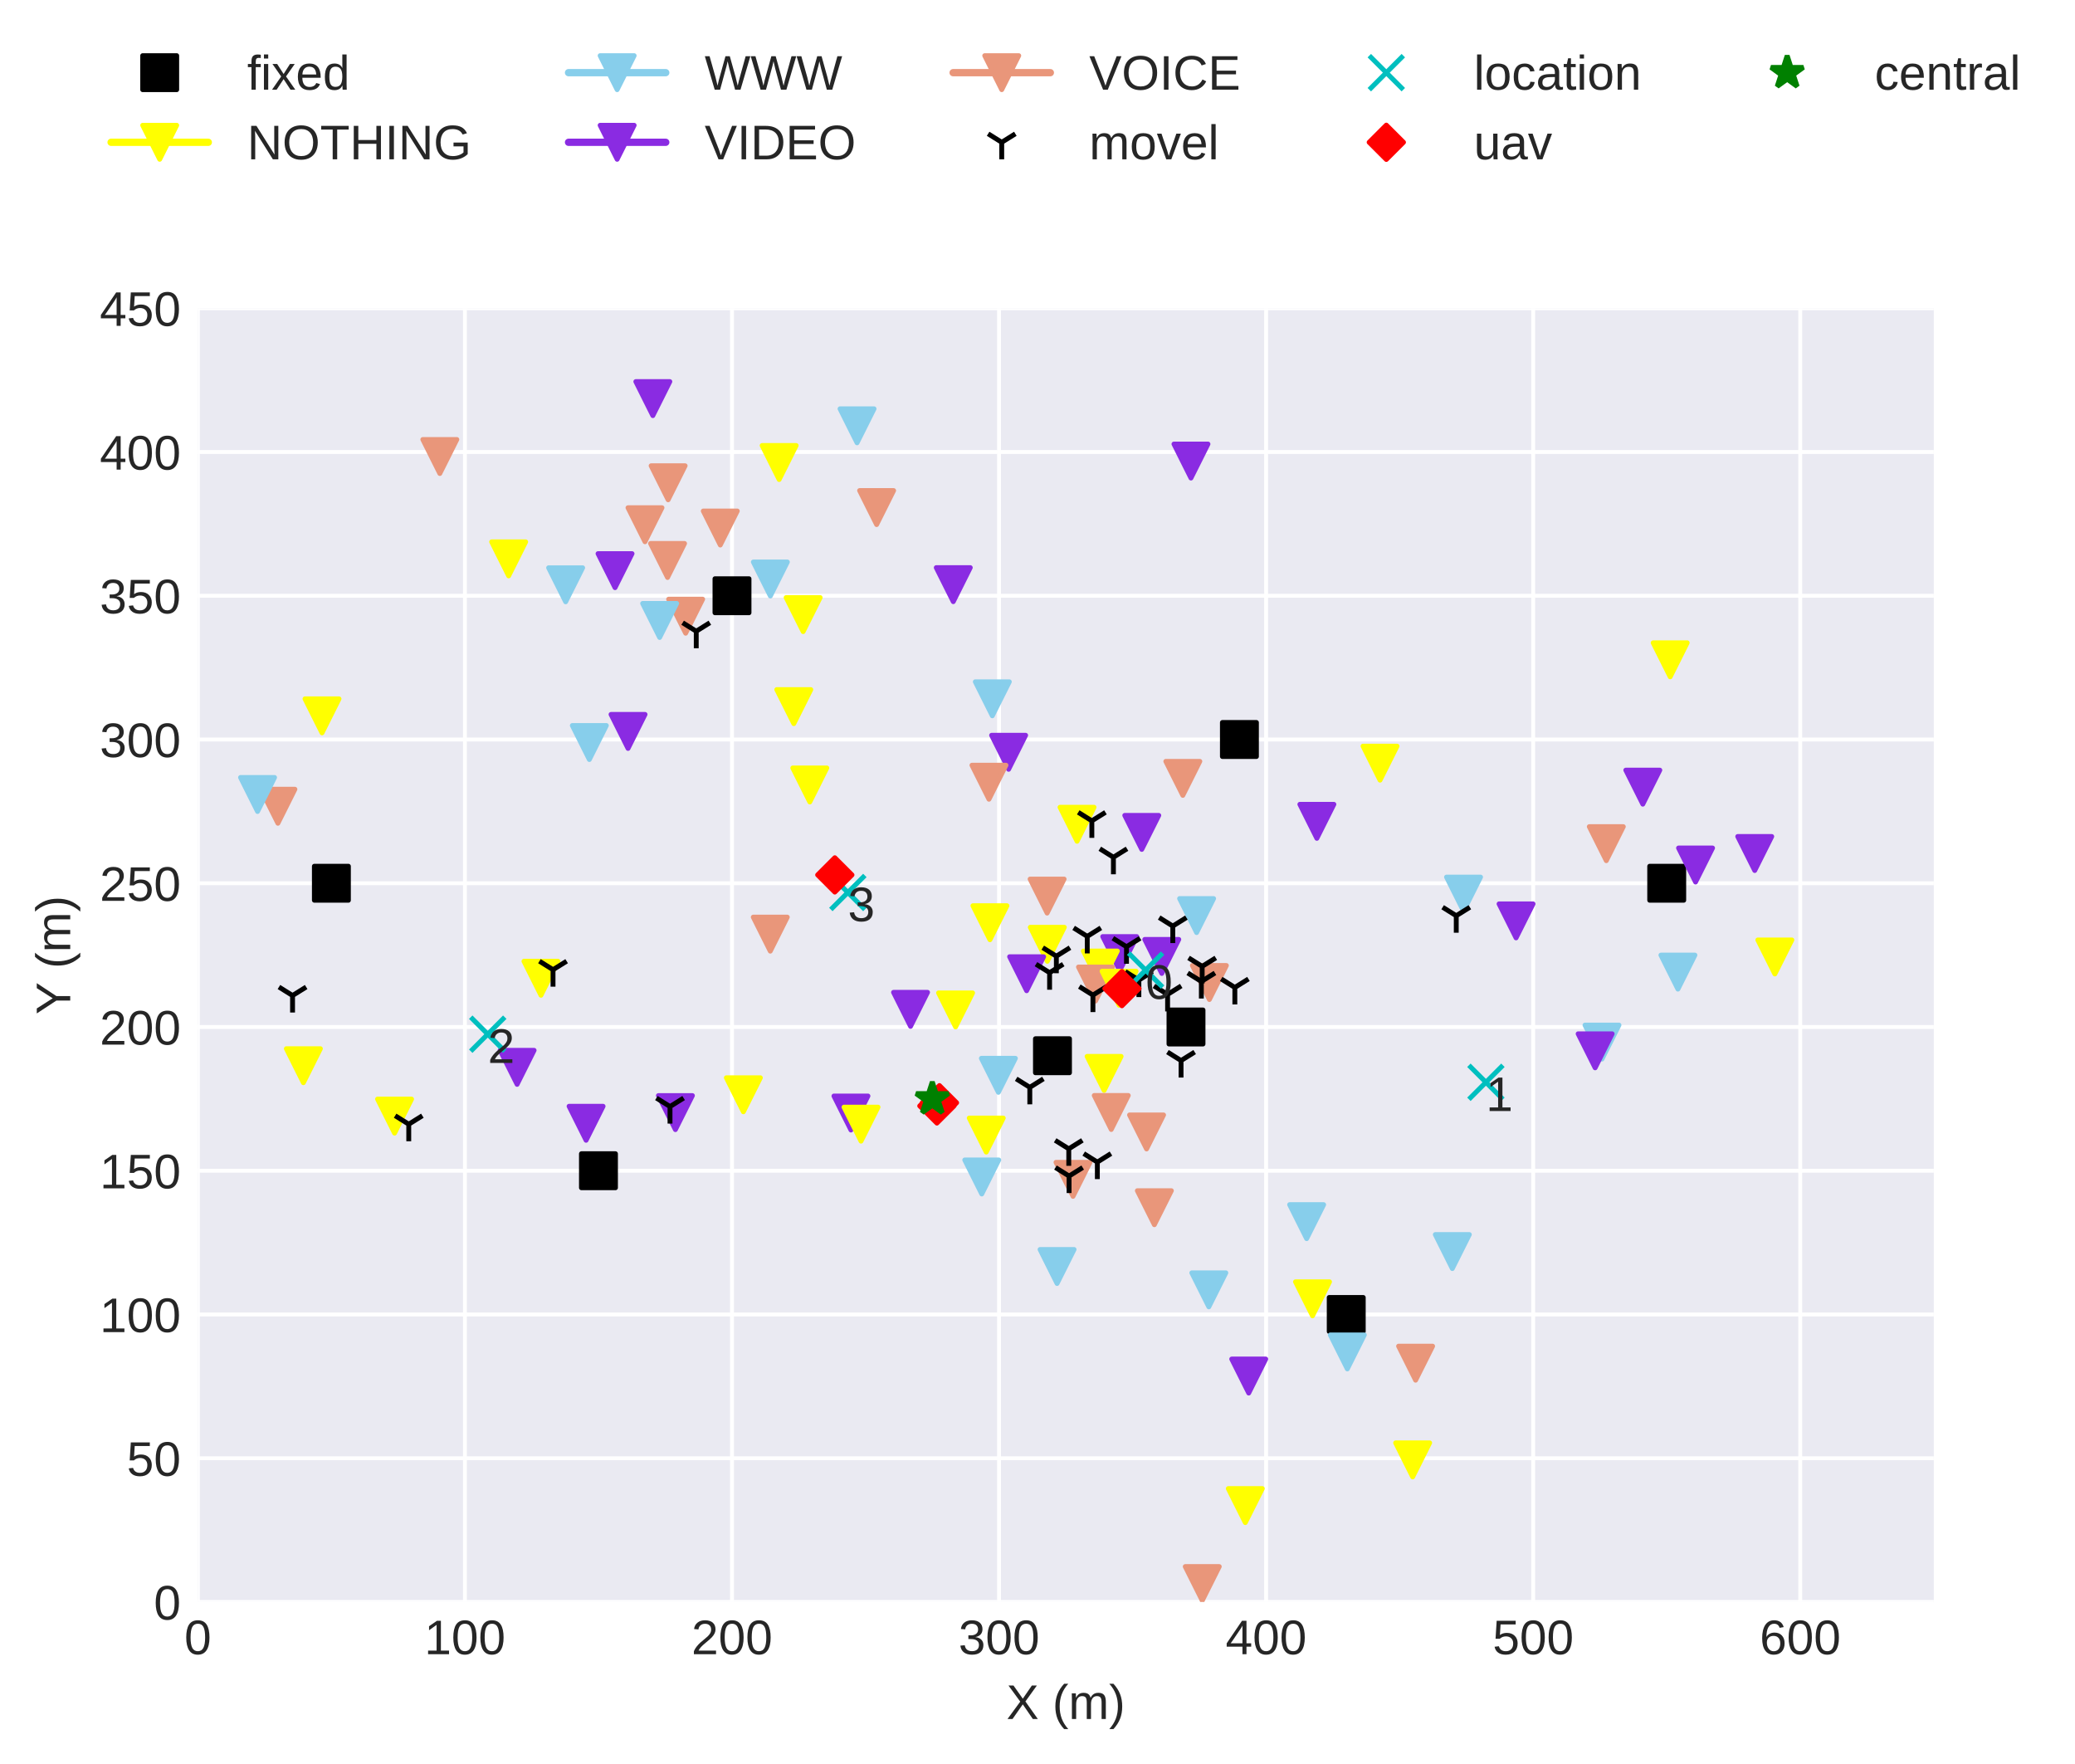<?xml version="1.0" encoding="utf-8" standalone="no"?>
<!DOCTYPE svg PUBLIC "-//W3C//DTD SVG 1.1//EN"
  "http://www.w3.org/Graphics/SVG/1.1/DTD/svg11.dtd">
<!-- Created with matplotlib (http://matplotlib.org/) -->
<svg height="362.862pt" version="1.1" viewBox="0 0 426.876 362.862" width="426.876pt" xmlns="http://www.w3.org/2000/svg" xmlns:xlink="http://www.w3.org/1999/xlink">
 <defs>
  <style type="text/css">
*{stroke-linecap:butt;stroke-linejoin:round;}
  </style>
 </defs>
 <g id="figure_1">
  <g id="patch_1">
   <path d="M 0 362.862 
L 426.876 362.862 
L 426.876 0 
L 0 0 
z
" style="fill:#ffffff;"/>
  </g>
  <g id="axes_1">
   <g id="patch_2">
    <path d="M 40.705 329.518 
L 397.825 329.518 
L 397.825 63.406 
L 40.705 63.406 
z
" style="fill:#eaeaf2;"/>
   </g>
   <g id="matplotlib.axis_1">
    <g id="xtick_1">
     <g id="line2d_1">
      <path clip-path="url(#p0a3ff60f6a)" d="M 40.705 329.518 
L 40.705 63.406 
" style="fill:none;stroke:#ffffff;stroke-linecap:round;stroke-width:0.8;"/>
     </g>
     <g id="line2d_2"/>
     <g id="text_1">
      <!-- 0 -->
      <defs>
       <path d="M 51.703 34.422 
Q 51.703 17.188 45.625 8.094 
Q 39.547 -0.984 27.688 -0.984 
Q 15.828 -0.984 9.859 8.047 
Q 3.906 17.094 3.906 34.422 
Q 3.906 52.156 9.688 60.984 
Q 15.484 69.828 27.984 69.828 
Q 40.141 69.828 45.922 60.891 
Q 51.703 51.953 51.703 34.422 
z
M 42.781 34.422 
Q 42.781 49.312 39.328 56 
Q 35.891 62.703 27.984 62.703 
Q 19.875 62.703 16.328 56.109 
Q 12.797 49.516 12.797 34.422 
Q 12.797 19.781 16.375 12.984 
Q 19.969 6.203 27.781 6.203 
Q 35.547 6.203 39.156 13.125 
Q 42.781 20.062 42.781 34.422 
z
" id="LiberationSans-30"/>
      </defs>
      <g style="fill:#262626;" transform="translate(37.924 340.265)scale(0.1 -0.1)">
       <use xlink:href="#LiberationSans-30"/>
      </g>
     </g>
    </g>
    <g id="xtick_2">
     <g id="line2d_3">
      <path clip-path="url(#p0a3ff60f6a)" d="M 95.646 329.518 
L 95.646 63.406 
" style="fill:none;stroke:#ffffff;stroke-linecap:round;stroke-width:0.8;"/>
     </g>
     <g id="line2d_4"/>
     <g id="text_2">
      <!-- 100 -->
      <defs>
       <path d="M 7.625 0 
L 7.625 7.469 
L 25.141 7.469 
L 25.141 60.406 
L 9.625 49.312 
L 9.625 57.625 
L 25.875 68.797 
L 33.984 68.797 
L 33.984 7.469 
L 50.734 7.469 
L 50.734 0 
z
" id="LiberationSans-31"/>
      </defs>
      <g style="fill:#262626;" transform="translate(87.305 340.265)scale(0.1 -0.1)">
       <use xlink:href="#LiberationSans-31"/>
       <use x="55.615" xlink:href="#LiberationSans-30"/>
       <use x="111.23" xlink:href="#LiberationSans-30"/>
      </g>
     </g>
    </g>
    <g id="xtick_3">
     <g id="line2d_5">
      <path clip-path="url(#p0a3ff60f6a)" d="M 150.588 329.518 
L 150.588 63.406 
" style="fill:none;stroke:#ffffff;stroke-linecap:round;stroke-width:0.8;"/>
     </g>
     <g id="line2d_6"/>
     <g id="text_3">
      <!-- 200 -->
      <defs>
       <path d="M 5.031 0 
L 5.031 6.203 
Q 7.516 11.922 11.109 16.281 
Q 14.703 20.656 18.656 24.188 
Q 22.609 27.734 26.484 30.766 
Q 30.375 33.797 33.5 36.812 
Q 36.625 39.844 38.547 43.156 
Q 40.484 46.484 40.484 50.688 
Q 40.484 56.344 37.156 59.469 
Q 33.844 62.594 27.938 62.594 
Q 22.312 62.594 18.672 59.547 
Q 15.047 56.5 14.406 50.984 
L 5.422 51.812 
Q 6.391 60.062 12.422 64.938 
Q 18.453 69.828 27.938 69.828 
Q 38.328 69.828 43.922 64.922 
Q 49.516 60.016 49.516 50.984 
Q 49.516 46.969 47.672 43.016 
Q 45.844 39.062 42.234 35.109 
Q 38.625 31.156 28.422 22.859 
Q 22.797 18.266 19.469 14.578 
Q 16.156 10.891 14.703 7.469 
L 50.594 7.469 
L 50.594 0 
z
" id="LiberationSans-32"/>
      </defs>
      <g style="fill:#262626;" transform="translate(142.246 340.265)scale(0.1 -0.1)">
       <use xlink:href="#LiberationSans-32"/>
       <use x="55.615" xlink:href="#LiberationSans-30"/>
       <use x="111.23" xlink:href="#LiberationSans-30"/>
      </g>
     </g>
    </g>
    <g id="xtick_4">
     <g id="line2d_7">
      <path clip-path="url(#p0a3ff60f6a)" d="M 205.529 329.518 
L 205.529 63.406 
" style="fill:none;stroke:#ffffff;stroke-linecap:round;stroke-width:0.8;"/>
     </g>
     <g id="line2d_8"/>
     <g id="text_4">
      <!-- 300 -->
      <defs>
       <path d="M 51.219 19 
Q 51.219 9.469 45.156 4.234 
Q 39.109 -0.984 27.875 -0.984 
Q 17.438 -0.984 11.203 3.734 
Q 4.984 8.453 3.812 17.672 
L 12.891 18.5 
Q 14.656 6.297 27.875 6.297 
Q 34.516 6.297 38.297 9.562 
Q 42.094 12.844 42.094 19.281 
Q 42.094 24.906 37.766 28.047 
Q 33.453 31.203 25.297 31.203 
L 20.312 31.203 
L 20.312 38.812 
L 25.094 38.812 
Q 32.328 38.812 36.297 41.969 
Q 40.281 45.125 40.281 50.688 
Q 40.281 56.203 37.031 59.391 
Q 33.797 62.594 27.391 62.594 
Q 21.578 62.594 17.984 59.609 
Q 14.406 56.641 13.812 51.219 
L 4.984 51.906 
Q 5.953 60.359 11.984 65.094 
Q 18.016 69.828 27.484 69.828 
Q 37.844 69.828 43.578 65.016 
Q 49.312 60.203 49.312 51.609 
Q 49.312 45.016 45.625 40.891 
Q 41.938 36.766 34.906 35.297 
L 34.906 35.109 
Q 42.625 34.281 46.922 29.938 
Q 51.219 25.594 51.219 19 
z
" id="LiberationSans-33"/>
      </defs>
      <g style="fill:#262626;" transform="translate(197.188 340.265)scale(0.1 -0.1)">
       <use xlink:href="#LiberationSans-33"/>
       <use x="55.615" xlink:href="#LiberationSans-30"/>
       <use x="111.23" xlink:href="#LiberationSans-30"/>
      </g>
     </g>
    </g>
    <g id="xtick_5">
     <g id="line2d_9">
      <path clip-path="url(#p0a3ff60f6a)" d="M 260.471 329.518 
L 260.471 63.406 
" style="fill:none;stroke:#ffffff;stroke-linecap:round;stroke-width:0.8;"/>
     </g>
     <g id="line2d_10"/>
     <g id="text_5">
      <!-- 400 -->
      <defs>
       <path d="M 43.016 15.578 
L 43.016 0 
L 34.719 0 
L 34.719 15.578 
L 2.297 15.578 
L 2.297 22.406 
L 33.797 68.797 
L 43.016 68.797 
L 43.016 22.516 
L 52.688 22.516 
L 52.688 15.578 
z
M 34.719 58.891 
Q 34.625 58.594 33.344 56.297 
Q 32.078 54 31.453 53.078 
L 13.812 27.094 
L 11.188 23.484 
L 10.406 22.516 
L 34.719 22.516 
z
" id="LiberationSans-34"/>
      </defs>
      <g style="fill:#262626;" transform="translate(252.129 340.265)scale(0.1 -0.1)">
       <use xlink:href="#LiberationSans-34"/>
       <use x="55.615" xlink:href="#LiberationSans-30"/>
       <use x="111.23" xlink:href="#LiberationSans-30"/>
      </g>
     </g>
    </g>
    <g id="xtick_6">
     <g id="line2d_11">
      <path clip-path="url(#p0a3ff60f6a)" d="M 315.412 329.518 
L 315.412 63.406 
" style="fill:none;stroke:#ffffff;stroke-linecap:round;stroke-width:0.8;"/>
     </g>
     <g id="line2d_12"/>
     <g id="text_6">
      <!-- 500 -->
      <defs>
       <path d="M 51.422 22.406 
Q 51.422 11.531 44.953 5.266 
Q 38.484 -0.984 27 -0.984 
Q 17.391 -0.984 11.469 3.219 
Q 5.562 7.422 4 15.375 
L 12.891 16.406 
Q 15.672 6.203 27.203 6.203 
Q 34.281 6.203 38.281 10.469 
Q 42.281 14.75 42.281 22.219 
Q 42.281 28.719 38.25 32.719 
Q 34.234 36.719 27.391 36.719 
Q 23.828 36.719 20.75 35.594 
Q 17.672 34.469 14.594 31.781 
L 6 31.781 
L 8.297 68.797 
L 47.406 68.797 
L 47.406 61.328 
L 16.312 61.328 
L 14.984 39.5 
Q 20.703 43.891 29.203 43.891 
Q 39.359 43.891 45.391 37.938 
Q 51.422 31.984 51.422 22.406 
z
" id="LiberationSans-35"/>
      </defs>
      <g style="fill:#262626;" transform="translate(307.071 340.265)scale(0.1 -0.1)">
       <use xlink:href="#LiberationSans-35"/>
       <use x="55.615" xlink:href="#LiberationSans-30"/>
       <use x="111.23" xlink:href="#LiberationSans-30"/>
      </g>
     </g>
    </g>
    <g id="xtick_7">
     <g id="line2d_13">
      <path clip-path="url(#p0a3ff60f6a)" d="M 370.354 329.518 
L 370.354 63.406 
" style="fill:none;stroke:#ffffff;stroke-linecap:round;stroke-width:0.8;"/>
     </g>
     <g id="line2d_14"/>
     <g id="text_7">
      <!-- 600 -->
      <defs>
       <path d="M 51.219 22.516 
Q 51.219 11.625 45.312 5.312 
Q 39.406 -0.984 29 -0.984 
Q 17.391 -0.984 11.234 7.656 
Q 5.078 16.312 5.078 32.812 
Q 5.078 50.688 11.469 60.25 
Q 17.875 69.828 29.688 69.828 
Q 45.266 69.828 49.312 55.812 
L 40.922 54.297 
Q 38.328 62.703 29.594 62.703 
Q 22.078 62.703 17.938 55.688 
Q 13.812 48.688 13.812 35.406 
Q 16.219 39.844 20.562 42.156 
Q 24.906 44.484 30.516 44.484 
Q 40.047 44.484 45.625 38.516 
Q 51.219 32.562 51.219 22.516 
z
M 42.281 22.125 
Q 42.281 29.594 38.625 33.641 
Q 34.969 37.703 28.422 37.703 
Q 22.266 37.703 18.484 34.109 
Q 14.703 30.516 14.703 24.219 
Q 14.703 16.266 18.625 11.188 
Q 22.562 6.109 28.719 6.109 
Q 35.062 6.109 38.672 10.375 
Q 42.281 14.656 42.281 22.125 
z
" id="LiberationSans-36"/>
      </defs>
      <g style="fill:#262626;" transform="translate(362.013 340.265)scale(0.1 -0.1)">
       <use xlink:href="#LiberationSans-36"/>
       <use x="55.615" xlink:href="#LiberationSans-30"/>
       <use x="111.23" xlink:href="#LiberationSans-30"/>
      </g>
     </g>
    </g>
    <g id="text_8">
     <!-- X (m) -->
     <defs>
      <path d="M 54.297 0 
L 33.641 30.078 
L 12.547 0 
L 2.25 0 
L 28.422 35.75 
L 4.25 68.797 
L 14.547 68.797 
L 33.688 41.797 
L 52.297 68.797 
L 62.594 68.797 
L 39.062 36.078 
L 64.594 0 
z
" id="LiberationSans-58"/>
      <path id="LiberationSans-20"/>
      <path d="M 6.203 25.984 
Q 6.203 40.094 10.625 51.312 
Q 15.047 62.547 24.219 72.469 
L 32.719 72.469 
Q 23.578 62.312 19.312 50.875 
Q 15.047 39.453 15.047 25.875 
Q 15.047 12.359 19.266 0.969 
Q 23.484 -10.406 32.719 -20.703 
L 24.219 -20.703 
Q 14.984 -10.75 10.594 0.5 
Q 6.203 11.766 6.203 25.781 
z
" id="LiberationSans-28"/>
      <path d="M 37.5 0 
L 37.5 33.5 
Q 37.5 41.156 35.391 44.078 
Q 33.297 47.016 27.828 47.016 
Q 22.219 47.016 18.938 42.719 
Q 15.672 38.422 15.672 30.609 
L 15.672 0 
L 6.938 0 
L 6.938 41.547 
Q 6.938 50.781 6.641 52.828 
L 14.938 52.828 
Q 14.984 52.594 15.031 51.516 
Q 15.094 50.438 15.156 49.047 
Q 15.234 47.656 15.328 43.797 
L 15.484 43.797 
Q 18.312 49.422 21.969 51.609 
Q 25.641 53.812 30.906 53.812 
Q 36.922 53.812 40.406 51.422 
Q 43.891 49.031 45.266 43.797 
L 45.406 43.797 
Q 48.141 49.125 52.016 51.469 
Q 55.906 53.812 61.422 53.812 
Q 69.438 53.812 73.062 49.469 
Q 76.703 45.125 76.703 35.203 
L 76.703 0 
L 68.016 0 
L 68.016 33.5 
Q 68.016 41.156 65.906 44.078 
Q 63.812 47.016 58.344 47.016 
Q 52.594 47.016 49.391 42.75 
Q 46.188 38.484 46.188 30.609 
L 46.188 0 
z
" id="LiberationSans-6d"/>
      <path d="M 27.094 25.781 
Q 27.094 11.672 22.672 0.438 
Q 18.266 -10.797 9.078 -20.703 
L 0.594 -20.703 
Q 9.766 -10.453 14.016 0.891 
Q 18.266 12.25 18.266 25.875 
Q 18.266 39.5 13.984 50.875 
Q 9.719 62.25 0.594 72.469 
L 9.078 72.469 
Q 18.312 62.5 22.703 51.234 
Q 27.094 39.984 27.094 25.984 
z
" id="LiberationSans-29"/>
     </defs>
     <g style="fill:#262626;" transform="translate(207.046 353.587)scale(0.1 -0.1)">
      <use xlink:href="#LiberationSans-58"/>
      <use x="66.699" xlink:href="#LiberationSans-20"/>
      <use x="94.482" xlink:href="#LiberationSans-28"/>
      <use x="127.783" xlink:href="#LiberationSans-6d"/>
      <use x="211.084" xlink:href="#LiberationSans-29"/>
     </g>
    </g>
   </g>
   <g id="matplotlib.axis_2">
    <g id="ytick_1">
     <g id="line2d_15">
      <path clip-path="url(#p0a3ff60f6a)" d="M 40.705 329.518 
L 397.825 329.518 
" style="fill:none;stroke:#ffffff;stroke-linecap:round;stroke-width:0.8;"/>
     </g>
     <g id="line2d_16"/>
     <g id="text_9">
      <!-- 0 -->
      <g style="fill:#262626;" transform="translate(31.644 333.141)scale(0.1 -0.1)">
       <use xlink:href="#LiberationSans-30"/>
      </g>
     </g>
    </g>
    <g id="ytick_2">
     <g id="line2d_17">
      <path clip-path="url(#p0a3ff60f6a)" d="M 40.705 299.95 
L 397.825 299.95 
" style="fill:none;stroke:#ffffff;stroke-linecap:round;stroke-width:0.8;"/>
     </g>
     <g id="line2d_18"/>
     <g id="text_10">
      <!-- 50 -->
      <g style="fill:#262626;" transform="translate(26.083 303.573)scale(0.1 -0.1)">
       <use xlink:href="#LiberationSans-35"/>
       <use x="55.615" xlink:href="#LiberationSans-30"/>
      </g>
     </g>
    </g>
    <g id="ytick_3">
     <g id="line2d_19">
      <path clip-path="url(#p0a3ff60f6a)" d="M 40.705 270.382 
L 397.825 270.382 
" style="fill:none;stroke:#ffffff;stroke-linecap:round;stroke-width:0.8;"/>
     </g>
     <g id="line2d_20"/>
     <g id="text_11">
      <!-- 100 -->
      <g style="fill:#262626;" transform="translate(20.522 274.005)scale(0.1 -0.1)">
       <use xlink:href="#LiberationSans-31"/>
       <use x="55.615" xlink:href="#LiberationSans-30"/>
       <use x="111.23" xlink:href="#LiberationSans-30"/>
      </g>
     </g>
    </g>
    <g id="ytick_4">
     <g id="line2d_21">
      <path clip-path="url(#p0a3ff60f6a)" d="M 40.705 240.814 
L 397.825 240.814 
" style="fill:none;stroke:#ffffff;stroke-linecap:round;stroke-width:0.8;"/>
     </g>
     <g id="line2d_22"/>
     <g id="text_12">
      <!-- 150 -->
      <g style="fill:#262626;" transform="translate(20.522 244.437)scale(0.1 -0.1)">
       <use xlink:href="#LiberationSans-31"/>
       <use x="55.615" xlink:href="#LiberationSans-35"/>
       <use x="111.23" xlink:href="#LiberationSans-30"/>
      </g>
     </g>
    </g>
    <g id="ytick_5">
     <g id="line2d_23">
      <path clip-path="url(#p0a3ff60f6a)" d="M 40.705 211.246 
L 397.825 211.246 
" style="fill:none;stroke:#ffffff;stroke-linecap:round;stroke-width:0.8;"/>
     </g>
     <g id="line2d_24"/>
     <g id="text_13">
      <!-- 200 -->
      <g style="fill:#262626;" transform="translate(20.522 214.869)scale(0.1 -0.1)">
       <use xlink:href="#LiberationSans-32"/>
       <use x="55.615" xlink:href="#LiberationSans-30"/>
       <use x="111.23" xlink:href="#LiberationSans-30"/>
      </g>
     </g>
    </g>
    <g id="ytick_6">
     <g id="line2d_25">
      <path clip-path="url(#p0a3ff60f6a)" d="M 40.705 181.678 
L 397.825 181.678 
" style="fill:none;stroke:#ffffff;stroke-linecap:round;stroke-width:0.8;"/>
     </g>
     <g id="line2d_26"/>
     <g id="text_14">
      <!-- 250 -->
      <g style="fill:#262626;" transform="translate(20.522 185.301)scale(0.1 -0.1)">
       <use xlink:href="#LiberationSans-32"/>
       <use x="55.615" xlink:href="#LiberationSans-35"/>
       <use x="111.23" xlink:href="#LiberationSans-30"/>
      </g>
     </g>
    </g>
    <g id="ytick_7">
     <g id="line2d_27">
      <path clip-path="url(#p0a3ff60f6a)" d="M 40.705 152.11 
L 397.825 152.11 
" style="fill:none;stroke:#ffffff;stroke-linecap:round;stroke-width:0.8;"/>
     </g>
     <g id="line2d_28"/>
     <g id="text_15">
      <!-- 300 -->
      <g style="fill:#262626;" transform="translate(20.522 155.733)scale(0.1 -0.1)">
       <use xlink:href="#LiberationSans-33"/>
       <use x="55.615" xlink:href="#LiberationSans-30"/>
       <use x="111.23" xlink:href="#LiberationSans-30"/>
      </g>
     </g>
    </g>
    <g id="ytick_8">
     <g id="line2d_29">
      <path clip-path="url(#p0a3ff60f6a)" d="M 40.705 122.542 
L 397.825 122.542 
" style="fill:none;stroke:#ffffff;stroke-linecap:round;stroke-width:0.8;"/>
     </g>
     <g id="line2d_30"/>
     <g id="text_16">
      <!-- 350 -->
      <g style="fill:#262626;" transform="translate(20.522 126.165)scale(0.1 -0.1)">
       <use xlink:href="#LiberationSans-33"/>
       <use x="55.615" xlink:href="#LiberationSans-35"/>
       <use x="111.23" xlink:href="#LiberationSans-30"/>
      </g>
     </g>
    </g>
    <g id="ytick_9">
     <g id="line2d_31">
      <path clip-path="url(#p0a3ff60f6a)" d="M 40.705 92.974 
L 397.825 92.974 
" style="fill:none;stroke:#ffffff;stroke-linecap:round;stroke-width:0.8;"/>
     </g>
     <g id="line2d_32"/>
     <g id="text_17">
      <!-- 400 -->
      <g style="fill:#262626;" transform="translate(20.522 96.597)scale(0.1 -0.1)">
       <use xlink:href="#LiberationSans-34"/>
       <use x="55.615" xlink:href="#LiberationSans-30"/>
       <use x="111.23" xlink:href="#LiberationSans-30"/>
      </g>
     </g>
    </g>
    <g id="ytick_10">
     <g id="line2d_33">
      <path clip-path="url(#p0a3ff60f6a)" d="M 40.705 63.406 
L 397.825 63.406 
" style="fill:none;stroke:#ffffff;stroke-linecap:round;stroke-width:0.8;"/>
     </g>
     <g id="line2d_34"/>
     <g id="text_18">
      <!-- 450 -->
      <g style="fill:#262626;" transform="translate(20.522 67.029)scale(0.1 -0.1)">
       <use xlink:href="#LiberationSans-34"/>
       <use x="55.615" xlink:href="#LiberationSans-35"/>
       <use x="111.23" xlink:href="#LiberationSans-30"/>
      </g>
     </g>
    </g>
    <g id="text_19">
     <!-- Y (m) -->
     <defs>
      <path d="M 37.938 28.516 
L 37.938 0 
L 28.656 0 
L 28.656 28.516 
L 2.203 68.797 
L 12.453 68.797 
L 33.406 36.031 
L 54.25 68.797 
L 64.5 68.797 
z
" id="LiberationSans-59"/>
     </defs>
     <g style="fill:#262626;" transform="translate(14.447 208.68)rotate(-90)scale(0.1 -0.1)">
      <use xlink:href="#LiberationSans-59"/>
      <use x="66.684" xlink:href="#LiberationSans-20"/>
      <use x="94.467" xlink:href="#LiberationSans-28"/>
      <use x="127.768" xlink:href="#LiberationSans-6d"/>
      <use x="211.068" xlink:href="#LiberationSans-29"/>
     </g>
    </g>
   </g>
   <g id="line2d_35">
    <defs>
     <path d="M -3.5 3.5 
L 3.5 3.5 
L 3.5 -3.5 
L -3.5 -3.5 
z
" id="m910c57000a" style="stroke:#000000;stroke-linejoin:miter;"/>
    </defs>
    <g clip-path="url(#p0a3ff60f6a)">
     <use style="stroke:#000000;stroke-linejoin:miter;" x="342.883" xlink:href="#m910c57000a" y="181.678"/>
    </g>
   </g>
   <g id="line2d_36">
    <g clip-path="url(#p0a3ff60f6a)">
     <use style="stroke:#000000;stroke-linejoin:miter;" x="243.988" xlink:href="#m910c57000a" y="211.246"/>
    </g>
   </g>
   <g id="line2d_37">
    <g clip-path="url(#p0a3ff60f6a)">
     <use style="stroke:#000000;stroke-linejoin:miter;" x="254.977" xlink:href="#m910c57000a" y="152.11"/>
    </g>
   </g>
   <g id="line2d_38">
    <g clip-path="url(#p0a3ff60f6a)">
     <use style="stroke:#000000;stroke-linejoin:miter;" x="216.518" xlink:href="#m910c57000a" y="217.159"/>
    </g>
   </g>
   <g id="line2d_39">
    <g clip-path="url(#p0a3ff60f6a)">
     <use style="stroke:#000000;stroke-linejoin:miter;" x="276.953" xlink:href="#m910c57000a" y="270.382"/>
    </g>
   </g>
   <g id="line2d_40">
    <g clip-path="url(#p0a3ff60f6a)">
     <use style="stroke:#000000;stroke-linejoin:miter;" x="123.117" xlink:href="#m910c57000a" y="240.814"/>
    </g>
   </g>
   <g id="line2d_41">
    <g clip-path="url(#p0a3ff60f6a)">
     <use style="stroke:#000000;stroke-linejoin:miter;" x="150.588" xlink:href="#m910c57000a" y="122.542"/>
    </g>
   </g>
   <g id="line2d_42">
    <g clip-path="url(#p0a3ff60f6a)">
     <use style="stroke:#000000;stroke-linejoin:miter;" x="68.175" xlink:href="#m910c57000a" y="181.678"/>
    </g>
   </g>
   <g id="line2d_43">
    <path clip-path="url(#p0a3ff60f6a)" d="M 283.906 156.977 
" style="fill:none;stroke:#ffff00;stroke-linecap:round;stroke-width:1.5;"/>
    <defs>
     <path d="M -0 3.5 
L 3.5 -3.5 
L -3.5 -3.5 
z
" id="m86520b4de3" style="stroke:#ffff00;stroke-linejoin:miter;"/>
    </defs>
    <g clip-path="url(#p0a3ff60f6a)">
     <use style="fill:#ffff00;stroke:#ffff00;stroke-linejoin:miter;" x="283.906" xlink:href="#m86520b4de3" y="156.977"/>
    </g>
   </g>
   <g id="line2d_44">
    <path clip-path="url(#p0a3ff60f6a)" d="M 329.565 214.352 
" style="fill:none;stroke:#87ceeb;stroke-linecap:round;stroke-width:1.5;"/>
    <defs>
     <path d="M -0 3.5 
L 3.5 -3.5 
L -3.5 -3.5 
z
" id="m511035dfde" style="stroke:#87ceeb;stroke-linejoin:miter;"/>
    </defs>
    <g clip-path="url(#p0a3ff60f6a)">
     <use style="fill:#87ceeb;stroke:#87ceeb;stroke-linejoin:miter;" x="329.565" xlink:href="#m511035dfde" y="214.352"/>
    </g>
   </g>
   <g id="line2d_45">
    <path clip-path="url(#p0a3ff60f6a)" d="M 328.158 216.147 
" style="fill:none;stroke:#8a2be2;stroke-linecap:round;stroke-width:1.5;"/>
    <defs>
     <path d="M -0 3.5 
L 3.5 -3.5 
L -3.5 -3.5 
z
" id="m3887436abb" style="stroke:#8a2be2;stroke-linejoin:miter;"/>
    </defs>
    <g clip-path="url(#p0a3ff60f6a)">
     <use style="fill:#8a2be2;stroke:#8a2be2;stroke-linejoin:miter;" x="328.158" xlink:href="#m3887436abb" y="216.147"/>
    </g>
   </g>
   <g id="line2d_46">
    <path clip-path="url(#p0a3ff60f6a)" d="M 301.084 183.911 
" style="fill:none;stroke:#87ceeb;stroke-linecap:round;stroke-width:1.5;"/>
    <g clip-path="url(#p0a3ff60f6a)">
     <use style="fill:#87ceeb;stroke:#87ceeb;stroke-linejoin:miter;" x="301.084" xlink:href="#m511035dfde" y="183.911"/>
    </g>
   </g>
   <g id="line2d_47">
    <path clip-path="url(#p0a3ff60f6a)" d="M 311.888 189.421 
" style="fill:none;stroke:#8a2be2;stroke-linecap:round;stroke-width:1.5;"/>
    <g clip-path="url(#p0a3ff60f6a)">
     <use style="fill:#8a2be2;stroke:#8a2be2;stroke-linejoin:miter;" x="311.888" xlink:href="#m3887436abb" y="189.421"/>
    </g>
   </g>
   <g id="line2d_48">
    <path clip-path="url(#p0a3ff60f6a)" d="M 360.99 175.561 
" style="fill:none;stroke:#8a2be2;stroke-linecap:round;stroke-width:1.5;"/>
    <g clip-path="url(#p0a3ff60f6a)">
     <use style="fill:#8a2be2;stroke:#8a2be2;stroke-linejoin:miter;" x="360.99" xlink:href="#m3887436abb" y="175.561"/>
    </g>
   </g>
   <g id="line2d_49">
    <path clip-path="url(#p0a3ff60f6a)" d="M 348.815 177.93 
" style="fill:none;stroke:#8a2be2;stroke-linecap:round;stroke-width:1.5;"/>
    <g clip-path="url(#p0a3ff60f6a)">
     <use style="fill:#8a2be2;stroke:#8a2be2;stroke-linejoin:miter;" x="348.815" xlink:href="#m3887436abb" y="177.93"/>
    </g>
   </g>
   <g id="line2d_50">
    <path clip-path="url(#p0a3ff60f6a)" d="M 330.455 173.538 
" style="fill:none;stroke:#e9967a;stroke-linecap:round;stroke-width:1.5;"/>
    <defs>
     <path d="M -0 3.5 
L 3.5 -3.5 
L -3.5 -3.5 
z
" id="mf63985f784" style="stroke:#e9967a;stroke-linejoin:miter;"/>
    </defs>
    <g clip-path="url(#p0a3ff60f6a)">
     <use style="fill:#e9967a;stroke:#e9967a;stroke-linejoin:miter;" x="330.455" xlink:href="#mf63985f784" y="173.538"/>
    </g>
   </g>
   <g id="line2d_51">
    <path clip-path="url(#p0a3ff60f6a)" d="M 343.596 135.717 
" style="fill:none;stroke:#ffff00;stroke-linecap:round;stroke-width:1.5;"/>
    <g clip-path="url(#p0a3ff60f6a)">
     <use style="fill:#ffff00;stroke:#ffff00;stroke-linejoin:miter;" x="343.596" xlink:href="#m86520b4de3" y="135.717"/>
    </g>
   </g>
   <g id="line2d_52">
    <path clip-path="url(#p0a3ff60f6a)" d="M 337.964 161.913 
" style="fill:none;stroke:#8a2be2;stroke-linecap:round;stroke-width:1.5;"/>
    <g clip-path="url(#p0a3ff60f6a)">
     <use style="fill:#8a2be2;stroke:#8a2be2;stroke-linejoin:miter;" x="337.964" xlink:href="#m3887436abb" y="161.913"/>
    </g>
   </g>
   <g id="line2d_53">
    <path clip-path="url(#p0a3ff60f6a)" d="M 365.128 196.841 
" style="fill:none;stroke:#ffff00;stroke-linecap:round;stroke-width:1.5;"/>
    <g clip-path="url(#p0a3ff60f6a)">
     <use style="fill:#ffff00;stroke:#ffff00;stroke-linejoin:miter;" x="365.128" xlink:href="#m86520b4de3" y="196.841"/>
    </g>
   </g>
   <g id="line2d_54">
    <path clip-path="url(#p0a3ff60f6a)" d="M 345.187 199.959 
" style="fill:none;stroke:#87ceeb;stroke-linecap:round;stroke-width:1.5;"/>
    <g clip-path="url(#p0a3ff60f6a)">
     <use style="fill:#87ceeb;stroke:#87ceeb;stroke-linejoin:miter;" x="345.187" xlink:href="#m511035dfde" y="199.959"/>
    </g>
   </g>
   <g id="line2d_55">
    <path clip-path="url(#p0a3ff60f6a)" d="M 207.498 154.741 
" style="fill:none;stroke:#8a2be2;stroke-linecap:round;stroke-width:1.5;"/>
    <g clip-path="url(#p0a3ff60f6a)">
     <use style="fill:#8a2be2;stroke:#8a2be2;stroke-linejoin:miter;" x="207.498" xlink:href="#m3887436abb" y="154.741"/>
    </g>
   </g>
   <g id="line2d_56">
    <path clip-path="url(#p0a3ff60f6a)" d="M 220.744 242.583 
" style="fill:none;stroke:#e9967a;stroke-linecap:round;stroke-width:1.5;"/>
    <g clip-path="url(#p0a3ff60f6a)">
     <use style="fill:#e9967a;stroke:#e9967a;stroke-linejoin:miter;" x="220.744" xlink:href="#mf63985f784" y="242.583"/>
    </g>
   </g>
   <g id="line2d_57">
    <path clip-path="url(#p0a3ff60f6a)" d="M 215.415 184.319 
" style="fill:none;stroke:#e9967a;stroke-linecap:round;stroke-width:1.5;"/>
    <g clip-path="url(#p0a3ff60f6a)">
     <use style="fill:#e9967a;stroke:#e9967a;stroke-linejoin:miter;" x="215.415" xlink:href="#mf63985f784" y="184.319"/>
    </g>
   </g>
   <g id="line2d_58">
    <path clip-path="url(#p0a3ff60f6a)" d="M 245.009 94.835 
" style="fill:none;stroke:#8a2be2;stroke-linecap:round;stroke-width:1.5;"/>
    <g clip-path="url(#p0a3ff60f6a)">
     <use style="fill:#8a2be2;stroke:#8a2be2;stroke-linejoin:miter;" x="245.009" xlink:href="#m3887436abb" y="94.835"/>
    </g>
   </g>
   <g id="line2d_59">
    <path clip-path="url(#p0a3ff60f6a)" d="M 270.91 168.943 
" style="fill:none;stroke:#8a2be2;stroke-linecap:round;stroke-width:1.5;"/>
    <g clip-path="url(#p0a3ff60f6a)">
     <use style="fill:#8a2be2;stroke:#8a2be2;stroke-linejoin:miter;" x="270.91" xlink:href="#m3887436abb" y="168.943"/>
    </g>
   </g>
   <g id="line2d_60">
    <path clip-path="url(#p0a3ff60f6a)" d="M 248.8 202.099 
" style="fill:none;stroke:#e9967a;stroke-linecap:round;stroke-width:1.5;"/>
    <g clip-path="url(#p0a3ff60f6a)">
     <use style="fill:#e9967a;stroke:#e9967a;stroke-linejoin:miter;" x="248.8" xlink:href="#mf63985f784" y="202.099"/>
    </g>
   </g>
   <g id="line2d_61">
    <path clip-path="url(#p0a3ff60f6a)" d="M 239.005 196.733 
" style="fill:none;stroke:#8a2be2;stroke-linecap:round;stroke-width:1.5;"/>
    <g clip-path="url(#p0a3ff60f6a)">
     <use style="fill:#8a2be2;stroke:#8a2be2;stroke-linejoin:miter;" x="239.005" xlink:href="#m3887436abb" y="196.733"/>
    </g>
   </g>
   <g id="line2d_62">
    <path clip-path="url(#p0a3ff60f6a)" d="M 243.335 160.106 
" style="fill:none;stroke:#e9967a;stroke-linecap:round;stroke-width:1.5;"/>
    <g clip-path="url(#p0a3ff60f6a)">
     <use style="fill:#e9967a;stroke:#e9967a;stroke-linejoin:miter;" x="243.335" xlink:href="#mf63985f784" y="160.106"/>
    </g>
   </g>
   <g id="line2d_63">
    <path clip-path="url(#p0a3ff60f6a)" d="M 227.141 220.796 
" style="fill:none;stroke:#ffff00;stroke-linecap:round;stroke-width:1.5;"/>
    <g clip-path="url(#p0a3ff60f6a)">
     <use style="fill:#ffff00;stroke:#ffff00;stroke-linejoin:miter;" x="227.141" xlink:href="#m86520b4de3" y="220.796"/>
    </g>
   </g>
   <g id="line2d_64">
    <path clip-path="url(#p0a3ff60f6a)" d="M 196.583 207.734 
" style="fill:none;stroke:#ffff00;stroke-linecap:round;stroke-width:1.5;"/>
    <g clip-path="url(#p0a3ff60f6a)">
     <use style="fill:#ffff00;stroke:#ffff00;stroke-linejoin:miter;" x="196.583" xlink:href="#m86520b4de3" y="207.734"/>
    </g>
   </g>
   <g id="line2d_65">
    <path clip-path="url(#p0a3ff60f6a)" d="M 217.464 260.508 
" style="fill:none;stroke:#87ceeb;stroke-linecap:round;stroke-width:1.5;"/>
    <g clip-path="url(#p0a3ff60f6a)">
     <use style="fill:#87ceeb;stroke:#87ceeb;stroke-linejoin:miter;" x="217.464" xlink:href="#m511035dfde" y="260.508"/>
    </g>
   </g>
   <g id="line2d_66">
    <path clip-path="url(#p0a3ff60f6a)" d="M 187.319 207.619 
" style="fill:none;stroke:#8a2be2;stroke-linecap:round;stroke-width:1.5;"/>
    <g clip-path="url(#p0a3ff60f6a)">
     <use style="fill:#8a2be2;stroke:#8a2be2;stroke-linejoin:miter;" x="187.319" xlink:href="#m3887436abb" y="207.619"/>
    </g>
   </g>
   <g id="line2d_67">
    <path clip-path="url(#p0a3ff60f6a)" d="M 221.572 169.547 
" style="fill:none;stroke:#ffff00;stroke-linecap:round;stroke-width:1.5;"/>
    <g clip-path="url(#p0a3ff60f6a)">
     <use style="fill:#ffff00;stroke:#ffff00;stroke-linejoin:miter;" x="221.572" xlink:href="#m86520b4de3" y="169.547"/>
    </g>
   </g>
   <g id="line2d_68">
    <path clip-path="url(#p0a3ff60f6a)" d="M 230.358 196.148 
" style="fill:none;stroke:#8a2be2;stroke-linecap:round;stroke-width:1.5;"/>
    <g clip-path="url(#p0a3ff60f6a)">
     <use style="fill:#8a2be2;stroke:#8a2be2;stroke-linejoin:miter;" x="230.358" xlink:href="#m3887436abb" y="196.148"/>
    </g>
   </g>
   <g id="line2d_69">
    <path clip-path="url(#p0a3ff60f6a)" d="M 201.972 242.097 
" style="fill:none;stroke:#87ceeb;stroke-linecap:round;stroke-width:1.5;"/>
    <g clip-path="url(#p0a3ff60f6a)">
     <use style="fill:#87ceeb;stroke:#87ceeb;stroke-linejoin:miter;" x="201.972" xlink:href="#m511035dfde" y="242.097"/>
    </g>
   </g>
   <g id="line2d_70">
    <path clip-path="url(#p0a3ff60f6a)" d="M 204.143 143.738 
" style="fill:none;stroke:#87ceeb;stroke-linecap:round;stroke-width:1.5;"/>
    <g clip-path="url(#p0a3ff60f6a)">
     <use style="fill:#87ceeb;stroke:#87ceeb;stroke-linejoin:miter;" x="204.143" xlink:href="#m511035dfde" y="143.738"/>
    </g>
   </g>
   <g id="line2d_71">
    <path clip-path="url(#p0a3ff60f6a)" d="M 202.894 233.477 
" style="fill:none;stroke:#ffff00;stroke-linecap:round;stroke-width:1.5;"/>
    <g clip-path="url(#p0a3ff60f6a)">
     <use style="fill:#ffff00;stroke:#ffff00;stroke-linejoin:miter;" x="202.894" xlink:href="#m86520b4de3" y="233.477"/>
    </g>
   </g>
   <g id="line2d_72">
    <path clip-path="url(#p0a3ff60f6a)" d="M 203.454 160.899 
" style="fill:none;stroke:#e9967a;stroke-linecap:round;stroke-width:1.5;"/>
    <g clip-path="url(#p0a3ff60f6a)">
     <use style="fill:#e9967a;stroke:#e9967a;stroke-linejoin:miter;" x="203.454" xlink:href="#mf63985f784" y="160.899"/>
    </g>
   </g>
   <g id="line2d_73">
    <path clip-path="url(#p0a3ff60f6a)" d="M 215.457 194.235 
" style="fill:none;stroke:#ffff00;stroke-linecap:round;stroke-width:1.5;"/>
    <g clip-path="url(#p0a3ff60f6a)">
     <use style="fill:#ffff00;stroke:#ffff00;stroke-linejoin:miter;" x="215.457" xlink:href="#m86520b4de3" y="194.235"/>
    </g>
   </g>
   <g id="line2d_74">
    <path clip-path="url(#p0a3ff60f6a)" d="M 203.653 189.8 
" style="fill:none;stroke:#ffff00;stroke-linecap:round;stroke-width:1.5;"/>
    <g clip-path="url(#p0a3ff60f6a)">
     <use style="fill:#ffff00;stroke:#ffff00;stroke-linejoin:miter;" x="203.653" xlink:href="#m86520b4de3" y="189.8"/>
    </g>
   </g>
   <g id="line2d_75">
    <path clip-path="url(#p0a3ff60f6a)" d="M 246.17 188.328 
" style="fill:none;stroke:#87ceeb;stroke-linecap:round;stroke-width:1.5;"/>
    <g clip-path="url(#p0a3ff60f6a)">
     <use style="fill:#87ceeb;stroke:#87ceeb;stroke-linejoin:miter;" x="246.17" xlink:href="#m511035dfde" y="188.328"/>
    </g>
   </g>
   <g id="line2d_76">
    <path clip-path="url(#p0a3ff60f6a)" d="M 175.06 228.942 
" style="fill:none;stroke:#8a2be2;stroke-linecap:round;stroke-width:1.5;"/>
    <g clip-path="url(#p0a3ff60f6a)">
     <use style="fill:#8a2be2;stroke:#8a2be2;stroke-linejoin:miter;" x="175.06" xlink:href="#m3887436abb" y="228.942"/>
    </g>
   </g>
   <g id="line2d_77">
    <path clip-path="url(#p0a3ff60f6a)" d="M 211.2 200.29 
" style="fill:none;stroke:#8a2be2;stroke-linecap:round;stroke-width:1.5;"/>
    <g clip-path="url(#p0a3ff60f6a)">
     <use style="fill:#8a2be2;stroke:#8a2be2;stroke-linejoin:miter;" x="211.2" xlink:href="#m3887436abb" y="200.29"/>
    </g>
   </g>
   <g id="line2d_78">
    <path clip-path="url(#p0a3ff60f6a)" d="M 226.368 199.12 
" style="fill:none;stroke:#ffff00;stroke-linecap:round;stroke-width:1.5;"/>
    <g clip-path="url(#p0a3ff60f6a)">
     <use style="fill:#ffff00;stroke:#ffff00;stroke-linejoin:miter;" x="226.368" xlink:href="#m86520b4de3" y="199.12"/>
    </g>
   </g>
   <g id="line2d_79">
    <path clip-path="url(#p0a3ff60f6a)" d="M 228.611 228.832 
" style="fill:none;stroke:#e9967a;stroke-linecap:round;stroke-width:1.5;"/>
    <g clip-path="url(#p0a3ff60f6a)">
     <use style="fill:#e9967a;stroke:#e9967a;stroke-linejoin:miter;" x="228.611" xlink:href="#mf63985f784" y="228.832"/>
    </g>
   </g>
   <g id="line2d_80">
    <path clip-path="url(#p0a3ff60f6a)" d="M 225.369 202.409 
" style="fill:none;stroke:#e9967a;stroke-linecap:round;stroke-width:1.5;"/>
    <g clip-path="url(#p0a3ff60f6a)">
     <use style="fill:#e9967a;stroke:#e9967a;stroke-linejoin:miter;" x="225.369" xlink:href="#mf63985f784" y="202.409"/>
    </g>
   </g>
   <g id="line2d_81">
    <path clip-path="url(#p0a3ff60f6a)" d="M 205.392 221.188 
" style="fill:none;stroke:#87ceeb;stroke-linecap:round;stroke-width:1.5;"/>
    <g clip-path="url(#p0a3ff60f6a)">
     <use style="fill:#87ceeb;stroke:#87ceeb;stroke-linejoin:miter;" x="205.392" xlink:href="#m511035dfde" y="221.188"/>
    </g>
   </g>
   <g id="line2d_82">
    <path clip-path="url(#p0a3ff60f6a)" d="M 235.874 232.838 
" style="fill:none;stroke:#e9967a;stroke-linecap:round;stroke-width:1.5;"/>
    <g clip-path="url(#p0a3ff60f6a)">
     <use style="fill:#e9967a;stroke:#e9967a;stroke-linejoin:miter;" x="235.874" xlink:href="#mf63985f784" y="232.838"/>
    </g>
   </g>
   <g id="line2d_83">
    <path clip-path="url(#p0a3ff60f6a)" d="M 230.222 203.278 
" style="fill:none;stroke:#ffff00;stroke-linecap:round;stroke-width:1.5;"/>
    <g clip-path="url(#p0a3ff60f6a)">
     <use style="fill:#ffff00;stroke:#ffff00;stroke-linejoin:miter;" x="230.222" xlink:href="#m86520b4de3" y="203.278"/>
    </g>
   </g>
   <g id="line2d_84">
    <path clip-path="url(#p0a3ff60f6a)" d="M 177.131 231.23 
" style="fill:none;stroke:#ffff00;stroke-linecap:round;stroke-width:1.5;"/>
    <g clip-path="url(#p0a3ff60f6a)">
     <use style="fill:#ffff00;stroke:#ffff00;stroke-linejoin:miter;" x="177.131" xlink:href="#m86520b4de3" y="231.23"/>
    </g>
   </g>
   <g id="line2d_85">
    <path clip-path="url(#p0a3ff60f6a)" d="M 234.888 171.22 
" style="fill:none;stroke:#8a2be2;stroke-linecap:round;stroke-width:1.5;"/>
    <g clip-path="url(#p0a3ff60f6a)">
     <use style="fill:#8a2be2;stroke:#8a2be2;stroke-linejoin:miter;" x="234.888" xlink:href="#m3887436abb" y="171.22"/>
    </g>
   </g>
   <g id="line2d_86">
    <path clip-path="url(#p0a3ff60f6a)" d="M 237.48 248.419 
" style="fill:none;stroke:#e9967a;stroke-linecap:round;stroke-width:1.5;"/>
    <g clip-path="url(#p0a3ff60f6a)">
     <use style="fill:#e9967a;stroke:#e9967a;stroke-linejoin:miter;" x="237.48" xlink:href="#mf63985f784" y="248.419"/>
    </g>
   </g>
   <g id="line2d_87">
    <path clip-path="url(#p0a3ff60f6a)" d="M 270.015 267.16 
" style="fill:none;stroke:#ffff00;stroke-linecap:round;stroke-width:1.5;"/>
    <g clip-path="url(#p0a3ff60f6a)">
     <use style="fill:#ffff00;stroke:#ffff00;stroke-linejoin:miter;" x="270.015" xlink:href="#m86520b4de3" y="267.16"/>
    </g>
   </g>
   <g id="line2d_88">
    <path clip-path="url(#p0a3ff60f6a)" d="M 298.778 257.44 
" style="fill:none;stroke:#87ceeb;stroke-linecap:round;stroke-width:1.5;"/>
    <g clip-path="url(#p0a3ff60f6a)">
     <use style="fill:#87ceeb;stroke:#87ceeb;stroke-linejoin:miter;" x="298.778" xlink:href="#m511035dfde" y="257.44"/>
    </g>
   </g>
   <g id="line2d_89">
    <path clip-path="url(#p0a3ff60f6a)" d="M 256.189 309.69 
" style="fill:none;stroke:#ffff00;stroke-linecap:round;stroke-width:1.5;"/>
    <g clip-path="url(#p0a3ff60f6a)">
     <use style="fill:#ffff00;stroke:#ffff00;stroke-linejoin:miter;" x="256.189" xlink:href="#m86520b4de3" y="309.69"/>
    </g>
   </g>
   <g id="line2d_90">
    <path clip-path="url(#p0a3ff60f6a)" d="M 291.222 280.399 
" style="fill:none;stroke:#e9967a;stroke-linecap:round;stroke-width:1.5;"/>
    <g clip-path="url(#p0a3ff60f6a)">
     <use style="fill:#e9967a;stroke:#e9967a;stroke-linejoin:miter;" x="291.222" xlink:href="#mf63985f784" y="280.399"/>
    </g>
   </g>
   <g id="line2d_91">
    <path clip-path="url(#p0a3ff60f6a)" d="M 247.332 325.732 
" style="fill:none;stroke:#e9967a;stroke-linecap:round;stroke-width:1.5;"/>
    <g clip-path="url(#p0a3ff60f6a)">
     <use style="fill:#e9967a;stroke:#e9967a;stroke-linejoin:miter;" x="247.332" xlink:href="#mf63985f784" y="325.732"/>
    </g>
   </g>
   <g id="line2d_92">
    <path clip-path="url(#p0a3ff60f6a)" d="M 256.891 283.045 
" style="fill:none;stroke:#8a2be2;stroke-linecap:round;stroke-width:1.5;"/>
    <g clip-path="url(#p0a3ff60f6a)">
     <use style="fill:#8a2be2;stroke:#8a2be2;stroke-linejoin:miter;" x="256.891" xlink:href="#m3887436abb" y="283.045"/>
    </g>
   </g>
   <g id="line2d_93">
    <path clip-path="url(#p0a3ff60f6a)" d="M 290.616 300.29 
" style="fill:none;stroke:#ffff00;stroke-linecap:round;stroke-width:1.5;"/>
    <g clip-path="url(#p0a3ff60f6a)">
     <use style="fill:#ffff00;stroke:#ffff00;stroke-linejoin:miter;" x="290.616" xlink:href="#m86520b4de3" y="300.29"/>
    </g>
   </g>
   <g id="line2d_94">
    <path clip-path="url(#p0a3ff60f6a)" d="M 268.807 251.286 
" style="fill:none;stroke:#87ceeb;stroke-linecap:round;stroke-width:1.5;"/>
    <g clip-path="url(#p0a3ff60f6a)">
     <use style="fill:#87ceeb;stroke:#87ceeb;stroke-linejoin:miter;" x="268.807" xlink:href="#m511035dfde" y="251.286"/>
    </g>
   </g>
   <g id="line2d_95">
    <path clip-path="url(#p0a3ff60f6a)" d="M 277.176 278.083 
" style="fill:none;stroke:#87ceeb;stroke-linecap:round;stroke-width:1.5;"/>
    <g clip-path="url(#p0a3ff60f6a)">
     <use style="fill:#87ceeb;stroke:#87ceeb;stroke-linejoin:miter;" x="277.176" xlink:href="#m511035dfde" y="278.083"/>
    </g>
   </g>
   <g id="line2d_96">
    <path clip-path="url(#p0a3ff60f6a)" d="M 248.685 265.314 
" style="fill:none;stroke:#87ceeb;stroke-linecap:round;stroke-width:1.5;"/>
    <g clip-path="url(#p0a3ff60f6a)">
     <use style="fill:#87ceeb;stroke:#87ceeb;stroke-linejoin:miter;" x="248.685" xlink:href="#m511035dfde" y="265.314"/>
    </g>
   </g>
   <g id="line2d_97">
    <path clip-path="url(#p0a3ff60f6a)" d="M 106.379 219.548 
" style="fill:none;stroke:#8a2be2;stroke-linecap:round;stroke-width:1.5;"/>
    <g clip-path="url(#p0a3ff60f6a)">
     <use style="fill:#8a2be2;stroke:#8a2be2;stroke-linejoin:miter;" x="106.379" xlink:href="#m3887436abb" y="219.548"/>
    </g>
   </g>
   <g id="line2d_98">
    <path clip-path="url(#p0a3ff60f6a)" d="M 152.929 225.188 
" style="fill:none;stroke:#ffff00;stroke-linecap:round;stroke-width:1.5;"/>
    <g clip-path="url(#p0a3ff60f6a)">
     <use style="fill:#ffff00;stroke:#ffff00;stroke-linejoin:miter;" x="152.929" xlink:href="#m86520b4de3" y="225.188"/>
    </g>
   </g>
   <g id="line2d_99">
    <path clip-path="url(#p0a3ff60f6a)" d="M 138.947 228.858 
" style="fill:none;stroke:#8a2be2;stroke-linecap:round;stroke-width:1.5;"/>
    <g clip-path="url(#p0a3ff60f6a)">
     <use style="fill:#8a2be2;stroke:#8a2be2;stroke-linejoin:miter;" x="138.947" xlink:href="#m3887436abb" y="228.858"/>
    </g>
   </g>
   <g id="line2d_100">
    <path clip-path="url(#p0a3ff60f6a)" d="M 120.57 231.052 
" style="fill:none;stroke:#8a2be2;stroke-linecap:round;stroke-width:1.5;"/>
    <g clip-path="url(#p0a3ff60f6a)">
     <use style="fill:#8a2be2;stroke:#8a2be2;stroke-linejoin:miter;" x="120.57" xlink:href="#m3887436abb" y="231.052"/>
    </g>
   </g>
   <g id="line2d_101">
    <path clip-path="url(#p0a3ff60f6a)" d="M 81.17 229.577 
" style="fill:none;stroke:#ffff00;stroke-linecap:round;stroke-width:1.5;"/>
    <g clip-path="url(#p0a3ff60f6a)">
     <use style="fill:#ffff00;stroke:#ffff00;stroke-linejoin:miter;" x="81.17" xlink:href="#m86520b4de3" y="229.577"/>
    </g>
   </g>
   <g id="line2d_102">
    <path clip-path="url(#p0a3ff60f6a)" d="M 141.054 126.752 
" style="fill:none;stroke:#e9967a;stroke-linecap:round;stroke-width:1.5;"/>
    <g clip-path="url(#p0a3ff60f6a)">
     <use style="fill:#e9967a;stroke:#e9967a;stroke-linejoin:miter;" x="141.054" xlink:href="#mf63985f784" y="126.752"/>
    </g>
   </g>
   <g id="line2d_103">
    <path clip-path="url(#p0a3ff60f6a)" d="M 158.465 192.148 
" style="fill:none;stroke:#e9967a;stroke-linecap:round;stroke-width:1.5;"/>
    <g clip-path="url(#p0a3ff60f6a)">
     <use style="fill:#e9967a;stroke:#e9967a;stroke-linejoin:miter;" x="158.465" xlink:href="#mf63985f784" y="192.148"/>
    </g>
   </g>
   <g id="line2d_104">
    <path clip-path="url(#p0a3ff60f6a)" d="M 116.365 120.289 
" style="fill:none;stroke:#87ceeb;stroke-linecap:round;stroke-width:1.5;"/>
    <g clip-path="url(#p0a3ff60f6a)">
     <use style="fill:#87ceeb;stroke:#87ceeb;stroke-linejoin:miter;" x="116.365" xlink:href="#m511035dfde" y="120.289"/>
    </g>
   </g>
   <g id="line2d_105">
    <path clip-path="url(#p0a3ff60f6a)" d="M 158.481 119.101 
" style="fill:none;stroke:#87ceeb;stroke-linecap:round;stroke-width:1.5;"/>
    <g clip-path="url(#p0a3ff60f6a)">
     <use style="fill:#87ceeb;stroke:#87ceeb;stroke-linejoin:miter;" x="158.481" xlink:href="#m511035dfde" y="119.101"/>
    </g>
   </g>
   <g id="line2d_106">
    <path clip-path="url(#p0a3ff60f6a)" d="M 137.331 115.288 
" style="fill:none;stroke:#e9967a;stroke-linecap:round;stroke-width:1.5;"/>
    <g clip-path="url(#p0a3ff60f6a)">
     <use style="fill:#e9967a;stroke:#e9967a;stroke-linejoin:miter;" x="137.331" xlink:href="#mf63985f784" y="115.288"/>
    </g>
   </g>
   <g id="line2d_107">
    <path clip-path="url(#p0a3ff60f6a)" d="M 129.203 150.45 
" style="fill:none;stroke:#8a2be2;stroke-linecap:round;stroke-width:1.5;"/>
    <g clip-path="url(#p0a3ff60f6a)">
     <use style="fill:#8a2be2;stroke:#8a2be2;stroke-linejoin:miter;" x="129.203" xlink:href="#m3887436abb" y="150.45"/>
    </g>
   </g>
   <g id="line2d_108">
    <path clip-path="url(#p0a3ff60f6a)" d="M 165.227 126.418 
" style="fill:none;stroke:#ffff00;stroke-linecap:round;stroke-width:1.5;"/>
    <g clip-path="url(#p0a3ff60f6a)">
     <use style="fill:#ffff00;stroke:#ffff00;stroke-linejoin:miter;" x="165.227" xlink:href="#m86520b4de3" y="126.418"/>
    </g>
   </g>
   <g id="line2d_109">
    <path clip-path="url(#p0a3ff60f6a)" d="M 196.111 120.258 
" style="fill:none;stroke:#8a2be2;stroke-linecap:round;stroke-width:1.5;"/>
    <g clip-path="url(#p0a3ff60f6a)">
     <use style="fill:#8a2be2;stroke:#8a2be2;stroke-linejoin:miter;" x="196.111" xlink:href="#m3887436abb" y="120.258"/>
    </g>
   </g>
   <g id="line2d_110">
    <path clip-path="url(#p0a3ff60f6a)" d="M 137.45 99.306 
" style="fill:none;stroke:#e9967a;stroke-linecap:round;stroke-width:1.5;"/>
    <g clip-path="url(#p0a3ff60f6a)">
     <use style="fill:#e9967a;stroke:#e9967a;stroke-linejoin:miter;" x="137.45" xlink:href="#mf63985f784" y="99.306"/>
    </g>
   </g>
   <g id="line2d_111">
    <path clip-path="url(#p0a3ff60f6a)" d="M 104.644 114.956 
" style="fill:none;stroke:#ffff00;stroke-linecap:round;stroke-width:1.5;"/>
    <g clip-path="url(#p0a3ff60f6a)">
     <use style="fill:#ffff00;stroke:#ffff00;stroke-linejoin:miter;" x="104.644" xlink:href="#m86520b4de3" y="114.956"/>
    </g>
   </g>
   <g id="line2d_112">
    <path clip-path="url(#p0a3ff60f6a)" d="M 163.302 145.348 
" style="fill:none;stroke:#ffff00;stroke-linecap:round;stroke-width:1.5;"/>
    <g clip-path="url(#p0a3ff60f6a)">
     <use style="fill:#ffff00;stroke:#ffff00;stroke-linejoin:miter;" x="163.302" xlink:href="#m86520b4de3" y="145.348"/>
    </g>
   </g>
   <g id="line2d_113">
    <path clip-path="url(#p0a3ff60f6a)" d="M 126.528 117.38 
" style="fill:none;stroke:#8a2be2;stroke-linecap:round;stroke-width:1.5;"/>
    <g clip-path="url(#p0a3ff60f6a)">
     <use style="fill:#8a2be2;stroke:#8a2be2;stroke-linejoin:miter;" x="126.528" xlink:href="#m3887436abb" y="117.38"/>
    </g>
   </g>
   <g id="line2d_114">
    <path clip-path="url(#p0a3ff60f6a)" d="M 166.596 161.462 
" style="fill:none;stroke:#ffff00;stroke-linecap:round;stroke-width:1.5;"/>
    <g clip-path="url(#p0a3ff60f6a)">
     <use style="fill:#ffff00;stroke:#ffff00;stroke-linejoin:miter;" x="166.596" xlink:href="#m86520b4de3" y="161.462"/>
    </g>
   </g>
   <g id="line2d_115">
    <path clip-path="url(#p0a3ff60f6a)" d="M 134.303 81.991 
" style="fill:none;stroke:#8a2be2;stroke-linecap:round;stroke-width:1.5;"/>
    <g clip-path="url(#p0a3ff60f6a)">
     <use style="fill:#8a2be2;stroke:#8a2be2;stroke-linejoin:miter;" x="134.303" xlink:href="#m3887436abb" y="81.991"/>
    </g>
   </g>
   <g id="line2d_116">
    <path clip-path="url(#p0a3ff60f6a)" d="M 148.179 108.613 
" style="fill:none;stroke:#e9967a;stroke-linecap:round;stroke-width:1.5;"/>
    <g clip-path="url(#p0a3ff60f6a)">
     <use style="fill:#e9967a;stroke:#e9967a;stroke-linejoin:miter;" x="148.179" xlink:href="#mf63985f784" y="108.613"/>
    </g>
   </g>
   <g id="line2d_117">
    <path clip-path="url(#p0a3ff60f6a)" d="M 132.69 107.936 
" style="fill:none;stroke:#e9967a;stroke-linecap:round;stroke-width:1.5;"/>
    <g clip-path="url(#p0a3ff60f6a)">
     <use style="fill:#e9967a;stroke:#e9967a;stroke-linejoin:miter;" x="132.69" xlink:href="#mf63985f784" y="107.936"/>
    </g>
   </g>
   <g id="line2d_118">
    <path clip-path="url(#p0a3ff60f6a)" d="M 180.341 104.405 
" style="fill:none;stroke:#e9967a;stroke-linecap:round;stroke-width:1.5;"/>
    <g clip-path="url(#p0a3ff60f6a)">
     <use style="fill:#e9967a;stroke:#e9967a;stroke-linejoin:miter;" x="180.341" xlink:href="#mf63985f784" y="104.405"/>
    </g>
   </g>
   <g id="line2d_119">
    <path clip-path="url(#p0a3ff60f6a)" d="M 135.705 127.625 
" style="fill:none;stroke:#87ceeb;stroke-linecap:round;stroke-width:1.5;"/>
    <g clip-path="url(#p0a3ff60f6a)">
     <use style="fill:#87ceeb;stroke:#87ceeb;stroke-linejoin:miter;" x="135.705" xlink:href="#m511035dfde" y="127.625"/>
    </g>
   </g>
   <g id="line2d_120">
    <path clip-path="url(#p0a3ff60f6a)" d="M 176.315 87.587 
" style="fill:none;stroke:#87ceeb;stroke-linecap:round;stroke-width:1.5;"/>
    <g clip-path="url(#p0a3ff60f6a)">
     <use style="fill:#87ceeb;stroke:#87ceeb;stroke-linejoin:miter;" x="176.315" xlink:href="#m511035dfde" y="87.587"/>
    </g>
   </g>
   <g id="line2d_121">
    <path clip-path="url(#p0a3ff60f6a)" d="M 160.29 95.139 
" style="fill:none;stroke:#ffff00;stroke-linecap:round;stroke-width:1.5;"/>
    <g clip-path="url(#p0a3ff60f6a)">
     <use style="fill:#ffff00;stroke:#ffff00;stroke-linejoin:miter;" x="160.29" xlink:href="#m86520b4de3" y="95.139"/>
    </g>
   </g>
   <g id="line2d_122">
    <path clip-path="url(#p0a3ff60f6a)" d="M 121.242 152.733 
" style="fill:none;stroke:#87ceeb;stroke-linecap:round;stroke-width:1.5;"/>
    <g clip-path="url(#p0a3ff60f6a)">
     <use style="fill:#87ceeb;stroke:#87ceeb;stroke-linejoin:miter;" x="121.242" xlink:href="#m511035dfde" y="152.733"/>
    </g>
   </g>
   <g id="line2d_123">
    <path clip-path="url(#p0a3ff60f6a)" d="M 90.483 93.9 
" style="fill:none;stroke:#e9967a;stroke-linecap:round;stroke-width:1.5;"/>
    <g clip-path="url(#p0a3ff60f6a)">
     <use style="fill:#e9967a;stroke:#e9967a;stroke-linejoin:miter;" x="90.483" xlink:href="#mf63985f784" y="93.9"/>
    </g>
   </g>
   <g id="line2d_124">
    <path clip-path="url(#p0a3ff60f6a)" d="M 66.245 147.249 
" style="fill:none;stroke:#ffff00;stroke-linecap:round;stroke-width:1.5;"/>
    <g clip-path="url(#p0a3ff60f6a)">
     <use style="fill:#ffff00;stroke:#ffff00;stroke-linejoin:miter;" x="66.245" xlink:href="#m86520b4de3" y="147.249"/>
    </g>
   </g>
   <g id="line2d_125">
    <path clip-path="url(#p0a3ff60f6a)" d="M 57.172 165.843 
" style="fill:none;stroke:#e9967a;stroke-linecap:round;stroke-width:1.5;"/>
    <g clip-path="url(#p0a3ff60f6a)">
     <use style="fill:#e9967a;stroke:#e9967a;stroke-linejoin:miter;" x="57.172" xlink:href="#mf63985f784" y="165.843"/>
    </g>
   </g>
   <g id="line2d_126">
    <path clip-path="url(#p0a3ff60f6a)" d="M 111.289 201.222 
" style="fill:none;stroke:#ffff00;stroke-linecap:round;stroke-width:1.5;"/>
    <g clip-path="url(#p0a3ff60f6a)">
     <use style="fill:#ffff00;stroke:#ffff00;stroke-linejoin:miter;" x="111.289" xlink:href="#m86520b4de3" y="201.222"/>
    </g>
   </g>
   <g id="line2d_127">
    <path clip-path="url(#p0a3ff60f6a)" d="M 62.412 219.21 
" style="fill:none;stroke:#ffff00;stroke-linecap:round;stroke-width:1.5;"/>
    <g clip-path="url(#p0a3ff60f6a)">
     <use style="fill:#ffff00;stroke:#ffff00;stroke-linejoin:miter;" x="62.412" xlink:href="#m86520b4de3" y="219.21"/>
    </g>
   </g>
   <g id="line2d_128">
    <path clip-path="url(#p0a3ff60f6a)" d="M 52.985 163.421 
" style="fill:none;stroke:#87ceeb;stroke-linecap:round;stroke-width:1.5;"/>
    <g clip-path="url(#p0a3ff60f6a)">
     <use style="fill:#87ceeb;stroke:#87ceeb;stroke-linejoin:miter;" x="52.985" xlink:href="#m511035dfde" y="163.421"/>
    </g>
   </g>
   <g id="line2d_129">
    <defs>
     <path d="M 0 0 
L 0 3.5 
M 0 0 
L 2.8 -1.75 
M 0 0 
L -2.8 -1.75 
" id="mbc33a9b50b" style="stroke:#000000;"/>
    </defs>
    <g clip-path="url(#p0a3ff60f6a)">
     <use style="stroke:#000000;" x="241.27" xlink:href="#mbc33a9b50b" y="190.489"/>
    </g>
   </g>
   <g id="line2d_130">
    <g clip-path="url(#p0a3ff60f6a)">
     <use style="stroke:#000000;" x="231.747" xlink:href="#mbc33a9b50b" y="194.74"/>
    </g>
   </g>
   <g id="line2d_131">
    <g clip-path="url(#p0a3ff60f6a)">
     <use style="stroke:#000000;" x="224.841" xlink:href="#mbc33a9b50b" y="204.682"/>
    </g>
   </g>
   <g id="line2d_132">
    <g clip-path="url(#p0a3ff60f6a)">
     <use style="stroke:#000000;" x="217.318" xlink:href="#mbc33a9b50b" y="196.682"/>
    </g>
   </g>
   <g id="line2d_133">
    <g clip-path="url(#p0a3ff60f6a)">
     <use style="stroke:#000000;" x="219.934" xlink:href="#mbc33a9b50b" y="241.908"/>
    </g>
   </g>
   <g id="line2d_134">
    <g clip-path="url(#p0a3ff60f6a)">
     <use style="stroke:#000000;" x="240.201" xlink:href="#mbc33a9b50b" y="204.547"/>
    </g>
   </g>
   <g id="line2d_135">
    <g clip-path="url(#p0a3ff60f6a)">
     <use style="stroke:#000000;" x="229.056" xlink:href="#mbc33a9b50b" y="176.331"/>
    </g>
   </g>
   <g id="line2d_136">
    <g clip-path="url(#p0a3ff60f6a)">
     <use style="stroke:#000000;" x="225.75" xlink:href="#mbc33a9b50b" y="239.036"/>
    </g>
   </g>
   <g id="line2d_137">
    <g clip-path="url(#p0a3ff60f6a)">
     <use style="stroke:#000000;" x="242.971" xlink:href="#mbc33a9b50b" y="218.15"/>
    </g>
   </g>
   <g id="line2d_138">
    <g clip-path="url(#p0a3ff60f6a)">
     <use style="stroke:#000000;" x="215.926" xlink:href="#mbc33a9b50b" y="200.075"/>
    </g>
   </g>
   <g id="line2d_139">
    <g clip-path="url(#p0a3ff60f6a)">
     <use style="stroke:#000000;" x="247.146" xlink:href="#mbc33a9b50b" y="201.885"/>
    </g>
   </g>
   <g id="line2d_140">
    <g clip-path="url(#p0a3ff60f6a)">
     <use style="stroke:#000000;" x="224.619" xlink:href="#mbc33a9b50b" y="168.841"/>
    </g>
   </g>
   <g id="line2d_141">
    <g clip-path="url(#p0a3ff60f6a)">
     <use style="stroke:#000000;" x="219.872" xlink:href="#mbc33a9b50b" y="236.305"/>
    </g>
   </g>
   <g id="line2d_142">
    <g clip-path="url(#p0a3ff60f6a)">
     <use style="stroke:#000000;" x="223.674" xlink:href="#mbc33a9b50b" y="192.608"/>
    </g>
   </g>
   <g id="line2d_143">
    <g clip-path="url(#p0a3ff60f6a)">
     <use style="stroke:#000000;" x="211.855" xlink:href="#mbc33a9b50b" y="223.657"/>
    </g>
   </g>
   <g id="line2d_144">
    <g clip-path="url(#p0a3ff60f6a)">
     <use style="stroke:#000000;" x="234.293" xlink:href="#mbc33a9b50b" y="201.594"/>
    </g>
   </g>
   <g id="line2d_145">
    <g clip-path="url(#p0a3ff60f6a)">
     <use style="stroke:#000000;" x="254.036" xlink:href="#mbc33a9b50b" y="203.113"/>
    </g>
   </g>
   <g id="line2d_146">
    <g clip-path="url(#p0a3ff60f6a)">
     <use style="stroke:#000000;" x="247.315" xlink:href="#mbc33a9b50b" y="198.778"/>
    </g>
   </g>
   <g id="line2d_147">
    <g clip-path="url(#p0a3ff60f6a)">
     <use style="stroke:#000000;" x="299.586" xlink:href="#mbc33a9b50b" y="188.36"/>
    </g>
   </g>
   <g id="line2d_148">
    <g clip-path="url(#p0a3ff60f6a)">
     <use style="stroke:#000000;" x="113.771" xlink:href="#mbc33a9b50b" y="199.459"/>
    </g>
   </g>
   <g id="line2d_149">
    <g clip-path="url(#p0a3ff60f6a)">
     <use style="stroke:#000000;" x="60.185" xlink:href="#mbc33a9b50b" y="204.773"/>
    </g>
   </g>
   <g id="line2d_150">
    <g clip-path="url(#p0a3ff60f6a)">
     <use style="stroke:#000000;" x="84.091" xlink:href="#mbc33a9b50b" y="231.244"/>
    </g>
   </g>
   <g id="line2d_151">
    <g clip-path="url(#p0a3ff60f6a)">
     <use style="stroke:#000000;" x="143.234" xlink:href="#mbc33a9b50b" y="129.84"/>
    </g>
   </g>
   <g id="line2d_152">
    <g clip-path="url(#p0a3ff60f6a)">
     <use style="stroke:#000000;" x="137.837" xlink:href="#mbc33a9b50b" y="227.611"/>
    </g>
   </g>
   <g id="line2d_153">
    <g clip-path="url(#p0a3ff60f6a)">
     <use style="stroke:#000000;" x="342.883" xlink:href="#mbc33a9b50b" y="181.678"/>
    </g>
   </g>
   <g id="line2d_154">
    <g clip-path="url(#p0a3ff60f6a)">
     <use style="stroke:#000000;" x="243.988" xlink:href="#mbc33a9b50b" y="211.246"/>
    </g>
   </g>
   <g id="line2d_155">
    <g clip-path="url(#p0a3ff60f6a)">
     <use style="stroke:#000000;" x="254.977" xlink:href="#mbc33a9b50b" y="152.11"/>
    </g>
   </g>
   <g id="line2d_156">
    <g clip-path="url(#p0a3ff60f6a)">
     <use style="stroke:#000000;" x="216.518" xlink:href="#mbc33a9b50b" y="217.159"/>
    </g>
   </g>
   <g id="line2d_157">
    <g clip-path="url(#p0a3ff60f6a)">
     <use style="stroke:#000000;" x="276.953" xlink:href="#mbc33a9b50b" y="270.382"/>
    </g>
   </g>
   <g id="line2d_158">
    <g clip-path="url(#p0a3ff60f6a)">
     <use style="stroke:#000000;" x="123.117" xlink:href="#mbc33a9b50b" y="240.814"/>
    </g>
   </g>
   <g id="line2d_159">
    <g clip-path="url(#p0a3ff60f6a)">
     <use style="stroke:#000000;" x="150.588" xlink:href="#mbc33a9b50b" y="122.542"/>
    </g>
   </g>
   <g id="line2d_160">
    <g clip-path="url(#p0a3ff60f6a)">
     <use style="stroke:#000000;" x="68.175" xlink:href="#mbc33a9b50b" y="181.678"/>
    </g>
   </g>
   <g id="line2d_161">
    <defs>
     <path d="M -3.5 3.5 
L 3.5 -3.5 
M -3.5 -3.5 
L 3.5 3.5 
" id="mb40c02ca7a" style="stroke:#00bfbf;"/>
    </defs>
    <g clip-path="url(#p0a3ff60f6a)">
     <use style="fill:#00bfbf;stroke:#00bfbf;" x="305.687" xlink:href="#mb40c02ca7a" y="222.62"/>
    </g>
   </g>
   <g id="line2d_162">
    <g clip-path="url(#p0a3ff60f6a)">
     <use style="fill:#00bfbf;stroke:#00bfbf;" x="100.342" xlink:href="#mb40c02ca7a" y="212.725"/>
    </g>
   </g>
   <g id="line2d_163">
    <g clip-path="url(#p0a3ff60f6a)">
     <use style="fill:#00bfbf;stroke:#00bfbf;" x="235.682" xlink:href="#mb40c02ca7a" y="199.551"/>
    </g>
   </g>
   <g id="line2d_164">
    <g clip-path="url(#p0a3ff60f6a)">
     <use style="fill:#00bfbf;stroke:#00bfbf;" x="174.42" xlink:href="#mb40c02ca7a" y="183.578"/>
    </g>
   </g>
   <g id="line2d_165">
    <defs>
     <path d="M -0 3.536 
L 3.536 0 
L 0 -3.536 
L -3.536 -0 
z
" id="me733d5f437" style="stroke:#ff0000;stroke-linejoin:miter;"/>
    </defs>
    <g clip-path="url(#p0a3ff60f6a)">
     <use style="fill:#ff0000;stroke:#ff0000;stroke-linejoin:miter;" x="230.812" xlink:href="#me733d5f437" y="203.351"/>
    </g>
   </g>
   <g id="line2d_166">
    <g clip-path="url(#p0a3ff60f6a)">
     <use style="fill:#ff0000;stroke:#ff0000;stroke-linejoin:miter;" x="171.742" xlink:href="#me733d5f437" y="179.963"/>
    </g>
   </g>
   <g id="line2d_167">
    <g clip-path="url(#p0a3ff60f6a)">
     <use style="fill:#ff0000;stroke:#ff0000;stroke-linejoin:miter;" x="193.267" xlink:href="#me733d5f437" y="226.825"/>
    </g>
   </g>
   <g id="line2d_168">
    <g clip-path="url(#p0a3ff60f6a)">
     <use style="fill:#ff0000;stroke:#ff0000;stroke-linejoin:miter;" x="192.741" xlink:href="#me733d5f437" y="227.482"/>
    </g>
   </g>
   <g id="line2d_169">
    <defs>
     <path d="M 0 -3.5 
L -0.786 -1.082 
L -3.329 -1.082 
L -1.271 0.413 
L -2.057 2.832 
L -0 1.337 
L 2.057 2.832 
L 1.271 0.413 
L 3.329 -1.082 
L 0.786 -1.082 
z
" id="m2520a091b4" style="stroke:#008000;stroke-linejoin:bevel;"/>
    </defs>
    <g clip-path="url(#p0a3ff60f6a)">
     <use style="fill:#008000;stroke:#008000;stroke-linejoin:bevel;" x="191.794" xlink:href="#m2520a091b4" y="226.03"/>
    </g>
   </g>
   <g id="patch_3">
    <path d="M 40.705 329.518 
L 40.705 63.406 
" style="fill:none;"/>
   </g>
   <g id="patch_4">
    <path d="M 397.825 329.518 
L 397.825 63.406 
" style="fill:none;"/>
   </g>
   <g id="patch_5">
    <path d="M 40.705 329.518 
L 397.825 329.518 
" style="fill:none;"/>
   </g>
   <g id="patch_6">
    <path d="M 40.705 63.406 
L 397.825 63.406 
" style="fill:none;"/>
   </g>
   <g id="text_20">
    <!-- 1 -->
    <g style="fill:#262626;" transform="translate(305.687 228.534)scale(0.1 -0.1)">
     <use xlink:href="#LiberationSans-31"/>
    </g>
   </g>
   <g id="text_21">
    <!-- 2 -->
    <g style="fill:#262626;" transform="translate(100.342 218.638)scale(0.1 -0.1)">
     <use xlink:href="#LiberationSans-32"/>
    </g>
   </g>
   <g id="text_22">
    <!-- 0 -->
    <g style="fill:#262626;" transform="translate(235.682 205.465)scale(0.1 -0.1)">
     <use xlink:href="#LiberationSans-30"/>
    </g>
   </g>
   <g id="text_23">
    <!-- 3 -->
    <g style="fill:#262626;" transform="translate(174.42 189.492)scale(0.1 -0.1)">
     <use xlink:href="#LiberationSans-33"/>
    </g>
   </g>
   <g id="legend_1">
    <g id="line2d_170"/>
    <g id="line2d_171">
     <g>
      <use style="stroke:#000000;stroke-linejoin:miter;" x="32.853" xlink:href="#m910c57000a" y="14.947"/>
     </g>
    </g>
    <g id="text_24">
     <!-- fixed -->
     <defs>
      <path d="M 17.625 46.438 
L 17.625 0 
L 8.844 0 
L 8.844 46.438 
L 1.422 46.438 
L 1.422 52.828 
L 8.844 52.828 
L 8.844 58.797 
Q 8.844 66.016 12.016 69.188 
Q 15.188 72.359 21.734 72.359 
Q 25.391 72.359 27.938 71.781 
L 27.938 65.094 
Q 25.734 65.484 24.031 65.484 
Q 20.656 65.484 19.141 63.766 
Q 17.625 62.062 17.625 57.562 
L 17.625 52.828 
L 27.938 52.828 
L 27.938 46.438 
z
" id="LiberationSans-66"/>
      <path d="M 6.688 64.062 
L 6.688 72.469 
L 15.484 72.469 
L 15.484 64.062 
z
M 6.688 0 
L 6.688 52.828 
L 15.484 52.828 
L 15.484 0 
z
" id="LiberationSans-69"/>
      <path d="M 39.109 0 
L 24.906 21.688 
L 10.594 0 
L 1.125 0 
L 19.922 27.156 
L 2 52.828 
L 11.719 52.828 
L 24.906 32.281 
L 37.984 52.828 
L 47.797 52.828 
L 29.891 27.25 
L 48.922 0 
z
" id="LiberationSans-78"/>
      <path d="M 13.484 24.562 
Q 13.484 15.484 17.234 10.547 
Q 21 5.609 28.219 5.609 
Q 33.938 5.609 37.375 7.906 
Q 40.828 10.203 42.047 13.719 
L 49.75 11.531 
Q 45.016 -0.984 28.219 -0.984 
Q 16.5 -0.984 10.375 6 
Q 4.25 12.984 4.25 26.766 
Q 4.25 39.844 10.375 46.828 
Q 16.5 53.812 27.875 53.812 
Q 51.172 53.812 51.172 25.734 
L 51.172 24.562 
z
M 42.094 31.297 
Q 41.359 39.656 37.844 43.484 
Q 34.328 47.312 27.734 47.312 
Q 21.344 47.312 17.609 43.031 
Q 13.875 38.766 13.578 31.297 
z
" id="LiberationSans-65"/>
      <path d="M 40.094 8.5 
Q 37.641 3.422 33.609 1.219 
Q 29.594 -0.984 23.641 -0.984 
Q 13.625 -0.984 8.906 5.75 
Q 4.203 12.5 4.203 26.172 
Q 4.203 53.812 23.641 53.812 
Q 29.641 53.812 33.641 51.609 
Q 37.641 49.422 40.094 44.625 
L 40.188 44.625 
L 40.094 50.531 
L 40.094 72.469 
L 48.875 72.469 
L 48.875 10.891 
Q 48.875 2.641 49.172 0 
L 40.766 0 
Q 40.625 0.781 40.453 3.609 
Q 40.281 6.453 40.281 8.5 
z
M 13.422 26.469 
Q 13.422 15.375 16.344 10.594 
Q 19.281 5.812 25.875 5.812 
Q 33.344 5.812 36.719 10.984 
Q 40.094 16.156 40.094 27.047 
Q 40.094 37.547 36.719 42.422 
Q 33.344 47.312 25.984 47.312 
Q 19.344 47.312 16.375 42.406 
Q 13.422 37.5 13.422 26.469 
z
" id="LiberationSans-64"/>
     </defs>
     <g style="fill:#262626;" transform="translate(50.853 18.447)scale(0.1 -0.1)">
      <use xlink:href="#LiberationSans-66"/>
      <use x="27.783" xlink:href="#LiberationSans-69"/>
      <use x="50" xlink:href="#LiberationSans-78"/>
      <use x="100" xlink:href="#LiberationSans-65"/>
      <use x="155.615" xlink:href="#LiberationSans-64"/>
     </g>
    </g>
    <g id="line2d_172">
     <path d="M 22.853 29.269 
L 42.853 29.269 
" style="fill:none;stroke:#ffff00;stroke-linecap:round;stroke-width:1.5;"/>
    </g>
    <g id="line2d_173">
     <g>
      <use style="fill:#ffff00;stroke:#ffff00;stroke-linejoin:miter;" x="32.853" xlink:href="#m86520b4de3" y="29.269"/>
     </g>
    </g>
    <g id="text_25">
     <!-- NOTHING -->
     <defs>
      <path d="M 52.828 0 
L 16.016 58.594 
L 16.266 53.859 
L 16.5 45.703 
L 16.5 0 
L 8.203 0 
L 8.203 68.797 
L 19.047 68.797 
L 56.25 9.812 
Q 55.672 19.391 55.672 23.688 
L 55.672 68.797 
L 64.062 68.797 
L 64.062 0 
z
" id="LiberationSans-4e"/>
      <path d="M 73 34.719 
Q 73 23.922 68.875 15.812 
Q 64.75 7.719 57.031 3.359 
Q 49.312 -0.984 38.812 -0.984 
Q 28.219 -0.984 20.531 3.312 
Q 12.844 7.625 8.781 15.75 
Q 4.734 23.875 4.734 34.719 
Q 4.734 51.219 13.766 60.516 
Q 22.797 69.828 38.922 69.828 
Q 49.422 69.828 57.125 65.641 
Q 64.844 61.469 68.922 53.516 
Q 73 45.562 73 34.719 
z
M 63.484 34.719 
Q 63.484 47.562 57.062 54.875 
Q 50.641 62.203 38.922 62.203 
Q 27.094 62.203 20.641 54.969 
Q 14.203 47.75 14.203 34.719 
Q 14.203 21.781 20.719 14.188 
Q 27.25 6.594 38.812 6.594 
Q 50.734 6.594 57.109 13.938 
Q 63.484 21.297 63.484 34.719 
z
" id="LiberationSans-4f"/>
      <path d="M 35.156 61.188 
L 35.156 0 
L 25.875 0 
L 25.875 61.188 
L 2.25 61.188 
L 2.25 68.797 
L 58.797 68.797 
L 58.797 61.188 
z
" id="LiberationSans-54"/>
      <path d="M 54.734 0 
L 54.734 31.891 
L 17.531 31.891 
L 17.531 0 
L 8.203 0 
L 8.203 68.797 
L 17.531 68.797 
L 17.531 39.703 
L 54.734 39.703 
L 54.734 68.797 
L 64.062 68.797 
L 64.062 0 
z
" id="LiberationSans-48"/>
      <path d="M 9.234 0 
L 9.234 68.797 
L 18.562 68.797 
L 18.562 0 
z
" id="LiberationSans-49"/>
      <path d="M 5.031 34.719 
Q 5.031 51.469 14.016 60.641 
Q 23 69.828 39.266 69.828 
Q 50.688 69.828 57.812 65.969 
Q 64.938 62.109 68.797 53.609 
L 59.906 50.984 
Q 56.984 56.844 51.828 59.516 
Q 46.688 62.203 39.016 62.203 
Q 27.094 62.203 20.797 55 
Q 14.5 47.797 14.5 34.719 
Q 14.5 21.688 21.188 14.141 
Q 27.875 6.594 39.703 6.594 
Q 46.438 6.594 52.266 8.641 
Q 58.109 10.688 61.719 14.203 
L 61.719 26.609 
L 41.156 26.609 
L 41.156 34.422 
L 70.312 34.422 
L 70.312 10.688 
Q 64.844 5.125 56.906 2.062 
Q 48.969 -0.984 39.703 -0.984 
Q 28.906 -0.984 21.094 3.312 
Q 13.281 7.625 9.156 15.703 
Q 5.031 23.781 5.031 34.719 
z
" id="LiberationSans-47"/>
     </defs>
     <g style="fill:#262626;" transform="translate(50.853 32.769)scale(0.1 -0.1)">
      <use xlink:href="#LiberationSans-4e"/>
      <use x="72.217" xlink:href="#LiberationSans-4f"/>
      <use x="150" xlink:href="#LiberationSans-54"/>
      <use x="211.084" xlink:href="#LiberationSans-48"/>
      <use x="283.301" xlink:href="#LiberationSans-49"/>
      <use x="311.084" xlink:href="#LiberationSans-4e"/>
      <use x="383.301" xlink:href="#LiberationSans-47"/>
     </g>
    </g>
    <g id="line2d_174">
     <path d="M 116.961 14.947 
L 136.961 14.947 
" style="fill:none;stroke:#87ceeb;stroke-linecap:round;stroke-width:1.5;"/>
    </g>
    <g id="line2d_175">
     <g>
      <use style="fill:#87ceeb;stroke:#87ceeb;stroke-linejoin:miter;" x="126.961" xlink:href="#m511035dfde" y="14.947"/>
     </g>
    </g>
    <g id="text_26">
     <!-- WWW -->
     <defs>
      <path d="M 73.781 0 
L 62.641 0 
L 50.734 43.703 
Q 49.562 47.797 47.312 58.406 
Q 46.047 52.734 45.156 48.922 
Q 44.281 45.125 31.844 0 
L 20.703 0 
L 0.438 68.797 
L 10.156 68.797 
L 22.516 25.094 
Q 24.703 16.891 26.562 8.203 
Q 27.734 13.578 29.266 19.922 
Q 30.812 26.266 42.828 68.797 
L 51.766 68.797 
L 63.719 25.984 
Q 66.453 15.484 68.016 8.203 
L 68.453 9.906 
Q 69.781 15.531 70.609 19.062 
Q 71.438 22.609 84.328 68.797 
L 94.047 68.797 
z
" id="LiberationSans-57"/>
     </defs>
     <g style="fill:#262626;" transform="translate(144.961 18.447)scale(0.1 -0.1)">
      <use xlink:href="#LiberationSans-57"/>
      <use x="94.385" xlink:href="#LiberationSans-57"/>
      <use x="188.77" xlink:href="#LiberationSans-57"/>
     </g>
    </g>
    <g id="line2d_176">
     <path d="M 116.961 29.269 
L 136.961 29.269 
" style="fill:none;stroke:#8a2be2;stroke-linecap:round;stroke-width:1.5;"/>
    </g>
    <g id="line2d_177">
     <g>
      <use style="fill:#8a2be2;stroke:#8a2be2;stroke-linejoin:miter;" x="126.961" xlink:href="#m3887436abb" y="29.269"/>
     </g>
    </g>
    <g id="text_27">
     <!-- VIDEO -->
     <defs>
      <path d="M 38.188 0 
L 28.516 0 
L 0.438 68.797 
L 10.25 68.797 
L 29.297 20.359 
L 33.406 8.203 
L 37.5 20.359 
L 56.453 68.797 
L 66.266 68.797 
z
" id="LiberationSans-56"/>
      <path d="M 67.438 35.109 
Q 67.438 24.469 63.281 16.484 
Q 59.125 8.5 51.5 4.25 
Q 43.891 0 33.938 0 
L 8.203 0 
L 8.203 68.797 
L 30.953 68.797 
Q 48.438 68.797 57.938 60.031 
Q 67.438 51.266 67.438 35.109 
z
M 58.062 35.109 
Q 58.062 47.906 51.047 54.609 
Q 44.047 61.328 30.766 61.328 
L 17.531 61.328 
L 17.531 7.469 
L 32.859 7.469 
Q 40.438 7.469 46.172 10.781 
Q 51.906 14.109 54.984 20.359 
Q 58.062 26.609 58.062 35.109 
z
" id="LiberationSans-44"/>
      <path d="M 8.203 0 
L 8.203 68.797 
L 60.406 68.797 
L 60.406 61.188 
L 17.531 61.188 
L 17.531 39.109 
L 57.469 39.109 
L 57.469 31.594 
L 17.531 31.594 
L 17.531 7.625 
L 62.406 7.625 
L 62.406 0 
z
" id="LiberationSans-45"/>
     </defs>
     <g style="fill:#262626;" transform="translate(144.961 32.769)scale(0.1 -0.1)">
      <use xlink:href="#LiberationSans-56"/>
      <use x="66.699" xlink:href="#LiberationSans-49"/>
      <use x="94.482" xlink:href="#LiberationSans-44"/>
      <use x="166.699" xlink:href="#LiberationSans-45"/>
      <use x="233.398" xlink:href="#LiberationSans-4f"/>
     </g>
    </g>
    <g id="line2d_178">
     <path d="M 196.08 14.947 
L 216.08 14.947 
" style="fill:none;stroke:#e9967a;stroke-linecap:round;stroke-width:1.5;"/>
    </g>
    <g id="line2d_179">
     <g>
      <use style="fill:#e9967a;stroke:#e9967a;stroke-linejoin:miter;" x="206.08" xlink:href="#mf63985f784" y="14.947"/>
     </g>
    </g>
    <g id="text_28">
     <!-- VOICE -->
     <defs>
      <path d="M 38.672 62.203 
Q 27.25 62.203 20.891 54.859 
Q 14.547 47.516 14.547 34.719 
Q 14.547 22.078 21.156 14.375 
Q 27.781 6.688 39.062 6.688 
Q 53.516 6.688 60.797 21 
L 68.406 17.188 
Q 64.156 8.297 56.469 3.656 
Q 48.781 -0.984 38.625 -0.984 
Q 28.219 -0.984 20.625 3.344 
Q 13.031 7.672 9.047 15.703 
Q 5.078 23.734 5.078 34.719 
Q 5.078 51.172 13.969 60.5 
Q 22.859 69.828 38.578 69.828 
Q 49.562 69.828 56.938 65.531 
Q 64.312 61.234 67.781 52.781 
L 58.938 49.859 
Q 56.547 55.859 51.25 59.031 
Q 45.953 62.203 38.672 62.203 
z
" id="LiberationSans-43"/>
     </defs>
     <g style="fill:#262626;" transform="translate(224.08 18.447)scale(0.1 -0.1)">
      <use xlink:href="#LiberationSans-56"/>
      <use x="66.699" xlink:href="#LiberationSans-4f"/>
      <use x="144.482" xlink:href="#LiberationSans-49"/>
      <use x="172.266" xlink:href="#LiberationSans-43"/>
      <use x="244.482" xlink:href="#LiberationSans-45"/>
     </g>
    </g>
    <g id="line2d_180"/>
    <g id="line2d_181">
     <g>
      <use style="stroke:#000000;" x="206.08" xlink:href="#mbc33a9b50b" y="29.269"/>
     </g>
    </g>
    <g id="text_29">
     <!-- movel -->
     <defs>
      <path d="M 51.422 26.469 
Q 51.422 12.594 45.312 5.797 
Q 39.203 -0.984 27.594 -0.984 
Q 16.016 -0.984 10.109 6.078 
Q 4.203 13.141 4.203 26.469 
Q 4.203 53.812 27.875 53.812 
Q 39.984 53.812 45.703 47.141 
Q 51.422 40.484 51.422 26.469 
z
M 42.188 26.469 
Q 42.188 37.406 38.938 42.359 
Q 35.688 47.312 28.031 47.312 
Q 20.312 47.312 16.859 42.25 
Q 13.422 37.203 13.422 26.469 
Q 13.422 16.016 16.812 10.766 
Q 20.219 5.516 27.484 5.516 
Q 35.406 5.516 38.797 10.594 
Q 42.188 15.672 42.188 26.469 
z
" id="LiberationSans-6f"/>
      <path d="M 29.938 0 
L 19.531 0 
L 0.344 52.828 
L 9.719 52.828 
L 21.344 18.453 
Q 21.969 16.5 24.703 6.891 
L 26.422 12.594 
L 28.328 18.359 
L 40.328 52.828 
L 49.656 52.828 
z
" id="LiberationSans-76"/>
      <path d="M 6.734 0 
L 6.734 72.469 
L 15.531 72.469 
L 15.531 0 
z
" id="LiberationSans-6c"/>
     </defs>
     <g style="fill:#262626;" transform="translate(224.08 32.769)scale(0.1 -0.1)">
      <use xlink:href="#LiberationSans-6d"/>
      <use x="83.301" xlink:href="#LiberationSans-6f"/>
      <use x="138.916" xlink:href="#LiberationSans-76"/>
      <use x="188.916" xlink:href="#LiberationSans-65"/>
      <use x="244.531" xlink:href="#LiberationSans-6c"/>
     </g>
    </g>
    <g id="line2d_182"/>
    <g id="line2d_183">
     <g>
      <use style="fill:#00bfbf;stroke:#00bfbf;" x="285.198" xlink:href="#mb40c02ca7a" y="14.947"/>
     </g>
    </g>
    <g id="text_30">
     <!-- location -->
     <defs>
      <path d="M 13.422 26.656 
Q 13.422 16.109 16.734 11.031 
Q 20.062 5.953 26.766 5.953 
Q 31.453 5.953 34.594 8.484 
Q 37.75 11.031 38.484 16.312 
L 47.359 15.719 
Q 46.344 8.109 40.875 3.562 
Q 35.406 -0.984 27 -0.984 
Q 15.922 -0.984 10.078 6.016 
Q 4.25 13.031 4.25 26.469 
Q 4.25 39.797 10.109 46.797 
Q 15.969 53.812 26.906 53.812 
Q 35.016 53.812 40.359 49.609 
Q 45.703 45.406 47.078 38.031 
L 38.031 37.359 
Q 37.359 41.75 34.562 44.328 
Q 31.781 46.922 26.656 46.922 
Q 19.672 46.922 16.547 42.281 
Q 13.422 37.641 13.422 26.656 
z
" id="LiberationSans-63"/>
      <path d="M 20.219 -0.984 
Q 12.25 -0.984 8.25 3.219 
Q 4.25 7.422 4.25 14.75 
Q 4.25 22.953 9.641 27.344 
Q 15.047 31.734 27.047 32.031 
L 38.922 32.234 
L 38.922 35.109 
Q 38.922 41.547 36.188 44.328 
Q 33.453 47.125 27.594 47.125 
Q 21.688 47.125 19 45.109 
Q 16.312 43.109 15.766 38.719 
L 6.594 39.547 
Q 8.844 53.812 27.781 53.812 
Q 37.75 53.812 42.766 49.234 
Q 47.797 44.672 47.797 36.031 
L 47.797 13.281 
Q 47.797 9.375 48.828 7.391 
Q 49.859 5.422 52.734 5.422 
Q 54 5.422 55.609 5.766 
L 55.609 0.297 
Q 52.297 -0.484 48.828 -0.484 
Q 43.953 -0.484 41.719 2.078 
Q 39.5 4.641 39.203 10.109 
L 38.922 10.109 
Q 35.547 4.047 31.078 1.531 
Q 26.609 -0.984 20.219 -0.984 
z
M 22.219 5.609 
Q 27.047 5.609 30.812 7.812 
Q 34.578 10.016 36.75 13.844 
Q 38.922 17.672 38.922 21.734 
L 38.922 26.078 
L 29.297 25.875 
Q 23.094 25.781 19.891 24.609 
Q 16.703 23.438 14.984 21 
Q 13.281 18.562 13.281 14.594 
Q 13.281 10.297 15.594 7.953 
Q 17.922 5.609 22.219 5.609 
z
" id="LiberationSans-61"/>
      <path d="M 27.047 0.391 
Q 22.703 -0.781 18.172 -0.781 
Q 7.625 -0.781 7.625 11.188 
L 7.625 46.438 
L 1.516 46.438 
L 1.516 52.828 
L 7.953 52.828 
L 10.547 64.656 
L 16.406 64.656 
L 16.406 52.828 
L 26.172 52.828 
L 26.172 46.438 
L 16.406 46.438 
L 16.406 13.094 
Q 16.406 9.281 17.641 7.734 
Q 18.891 6.203 21.969 6.203 
Q 23.734 6.203 27.047 6.891 
z
" id="LiberationSans-74"/>
      <path d="M 40.281 0 
L 40.281 33.5 
Q 40.281 38.719 39.25 41.594 
Q 38.234 44.484 35.984 45.75 
Q 33.734 47.016 29.391 47.016 
Q 23.047 47.016 19.375 42.672 
Q 15.719 38.328 15.719 30.609 
L 15.719 0 
L 6.938 0 
L 6.938 41.547 
Q 6.938 50.781 6.641 52.828 
L 14.938 52.828 
Q 14.984 52.594 15.031 51.516 
Q 15.094 50.438 15.156 49.047 
Q 15.234 47.656 15.328 43.797 
L 15.484 43.797 
Q 18.5 49.266 22.484 51.531 
Q 26.469 53.812 32.375 53.812 
Q 41.062 53.812 45.094 49.484 
Q 49.125 45.172 49.125 35.203 
L 49.125 0 
z
" id="LiberationSans-6e"/>
     </defs>
     <g style="fill:#262626;" transform="translate(303.198 18.447)scale(0.1 -0.1)">
      <use xlink:href="#LiberationSans-6c"/>
      <use x="22.217" xlink:href="#LiberationSans-6f"/>
      <use x="77.832" xlink:href="#LiberationSans-63"/>
      <use x="127.832" xlink:href="#LiberationSans-61"/>
      <use x="183.447" xlink:href="#LiberationSans-74"/>
      <use x="211.23" xlink:href="#LiberationSans-69"/>
      <use x="233.447" xlink:href="#LiberationSans-6f"/>
      <use x="289.062" xlink:href="#LiberationSans-6e"/>
     </g>
    </g>
    <g id="line2d_184"/>
    <g id="line2d_185">
     <g>
      <use style="fill:#ff0000;stroke:#ff0000;stroke-linejoin:miter;" x="285.198" xlink:href="#me733d5f437" y="29.269"/>
     </g>
    </g>
    <g id="text_31">
     <!-- uav -->
     <defs>
      <path d="M 15.328 52.828 
L 15.328 19.344 
Q 15.328 14.109 16.359 11.219 
Q 17.391 8.344 19.625 7.078 
Q 21.875 5.812 26.219 5.812 
Q 32.562 5.812 36.219 10.156 
Q 39.891 14.5 39.891 22.219 
L 39.891 52.828 
L 48.688 52.828 
L 48.688 11.281 
Q 48.688 2.047 48.969 0 
L 40.672 0 
Q 40.625 0.25 40.578 1.312 
Q 40.531 2.391 40.453 3.781 
Q 40.375 5.172 40.281 9.031 
L 40.141 9.031 
Q 37.109 3.562 33.125 1.281 
Q 29.156 -0.984 23.25 -0.984 
Q 14.547 -0.984 10.516 3.344 
Q 6.5 7.672 6.5 17.625 
L 6.5 52.828 
z
" id="LiberationSans-75"/>
     </defs>
     <g style="fill:#262626;" transform="translate(303.198 32.769)scale(0.1 -0.1)">
      <use xlink:href="#LiberationSans-75"/>
      <use x="55.615" xlink:href="#LiberationSans-61"/>
      <use x="111.23" xlink:href="#LiberationSans-76"/>
     </g>
    </g>
    <g id="line2d_186"/>
    <g id="line2d_187">
     <g>
      <use style="fill:#008000;stroke:#008000;stroke-linejoin:bevel;" x="367.664" xlink:href="#m2520a091b4" y="14.947"/>
     </g>
    </g>
    <g id="text_32">
     <!-- central -->
     <defs>
      <path d="M 6.938 0 
L 6.938 40.531 
Q 6.938 46.094 6.641 52.828 
L 14.938 52.828 
Q 15.328 43.844 15.328 42.047 
L 15.531 42.047 
Q 17.625 48.828 20.359 51.312 
Q 23.094 53.812 28.078 53.812 
Q 29.828 53.812 31.641 53.328 
L 31.641 45.266 
Q 29.891 45.75 26.953 45.75 
Q 21.484 45.75 18.594 41.031 
Q 15.719 36.328 15.719 27.547 
L 15.719 0 
z
" id="LiberationSans-72"/>
     </defs>
     <g style="fill:#262626;" transform="translate(385.664 18.447)scale(0.1 -0.1)">
      <use xlink:href="#LiberationSans-63"/>
      <use x="50" xlink:href="#LiberationSans-65"/>
      <use x="105.615" xlink:href="#LiberationSans-6e"/>
      <use x="161.23" xlink:href="#LiberationSans-74"/>
      <use x="189.014" xlink:href="#LiberationSans-72"/>
      <use x="222.314" xlink:href="#LiberationSans-61"/>
      <use x="277.93" xlink:href="#LiberationSans-6c"/>
     </g>
    </g>
   </g>
  </g>
 </g>
 <defs>
  <clipPath id="p0a3ff60f6a">
   <rect height="266.112" width="357.12" x="40.705" y="63.406"/>
  </clipPath>
 </defs>
</svg>
